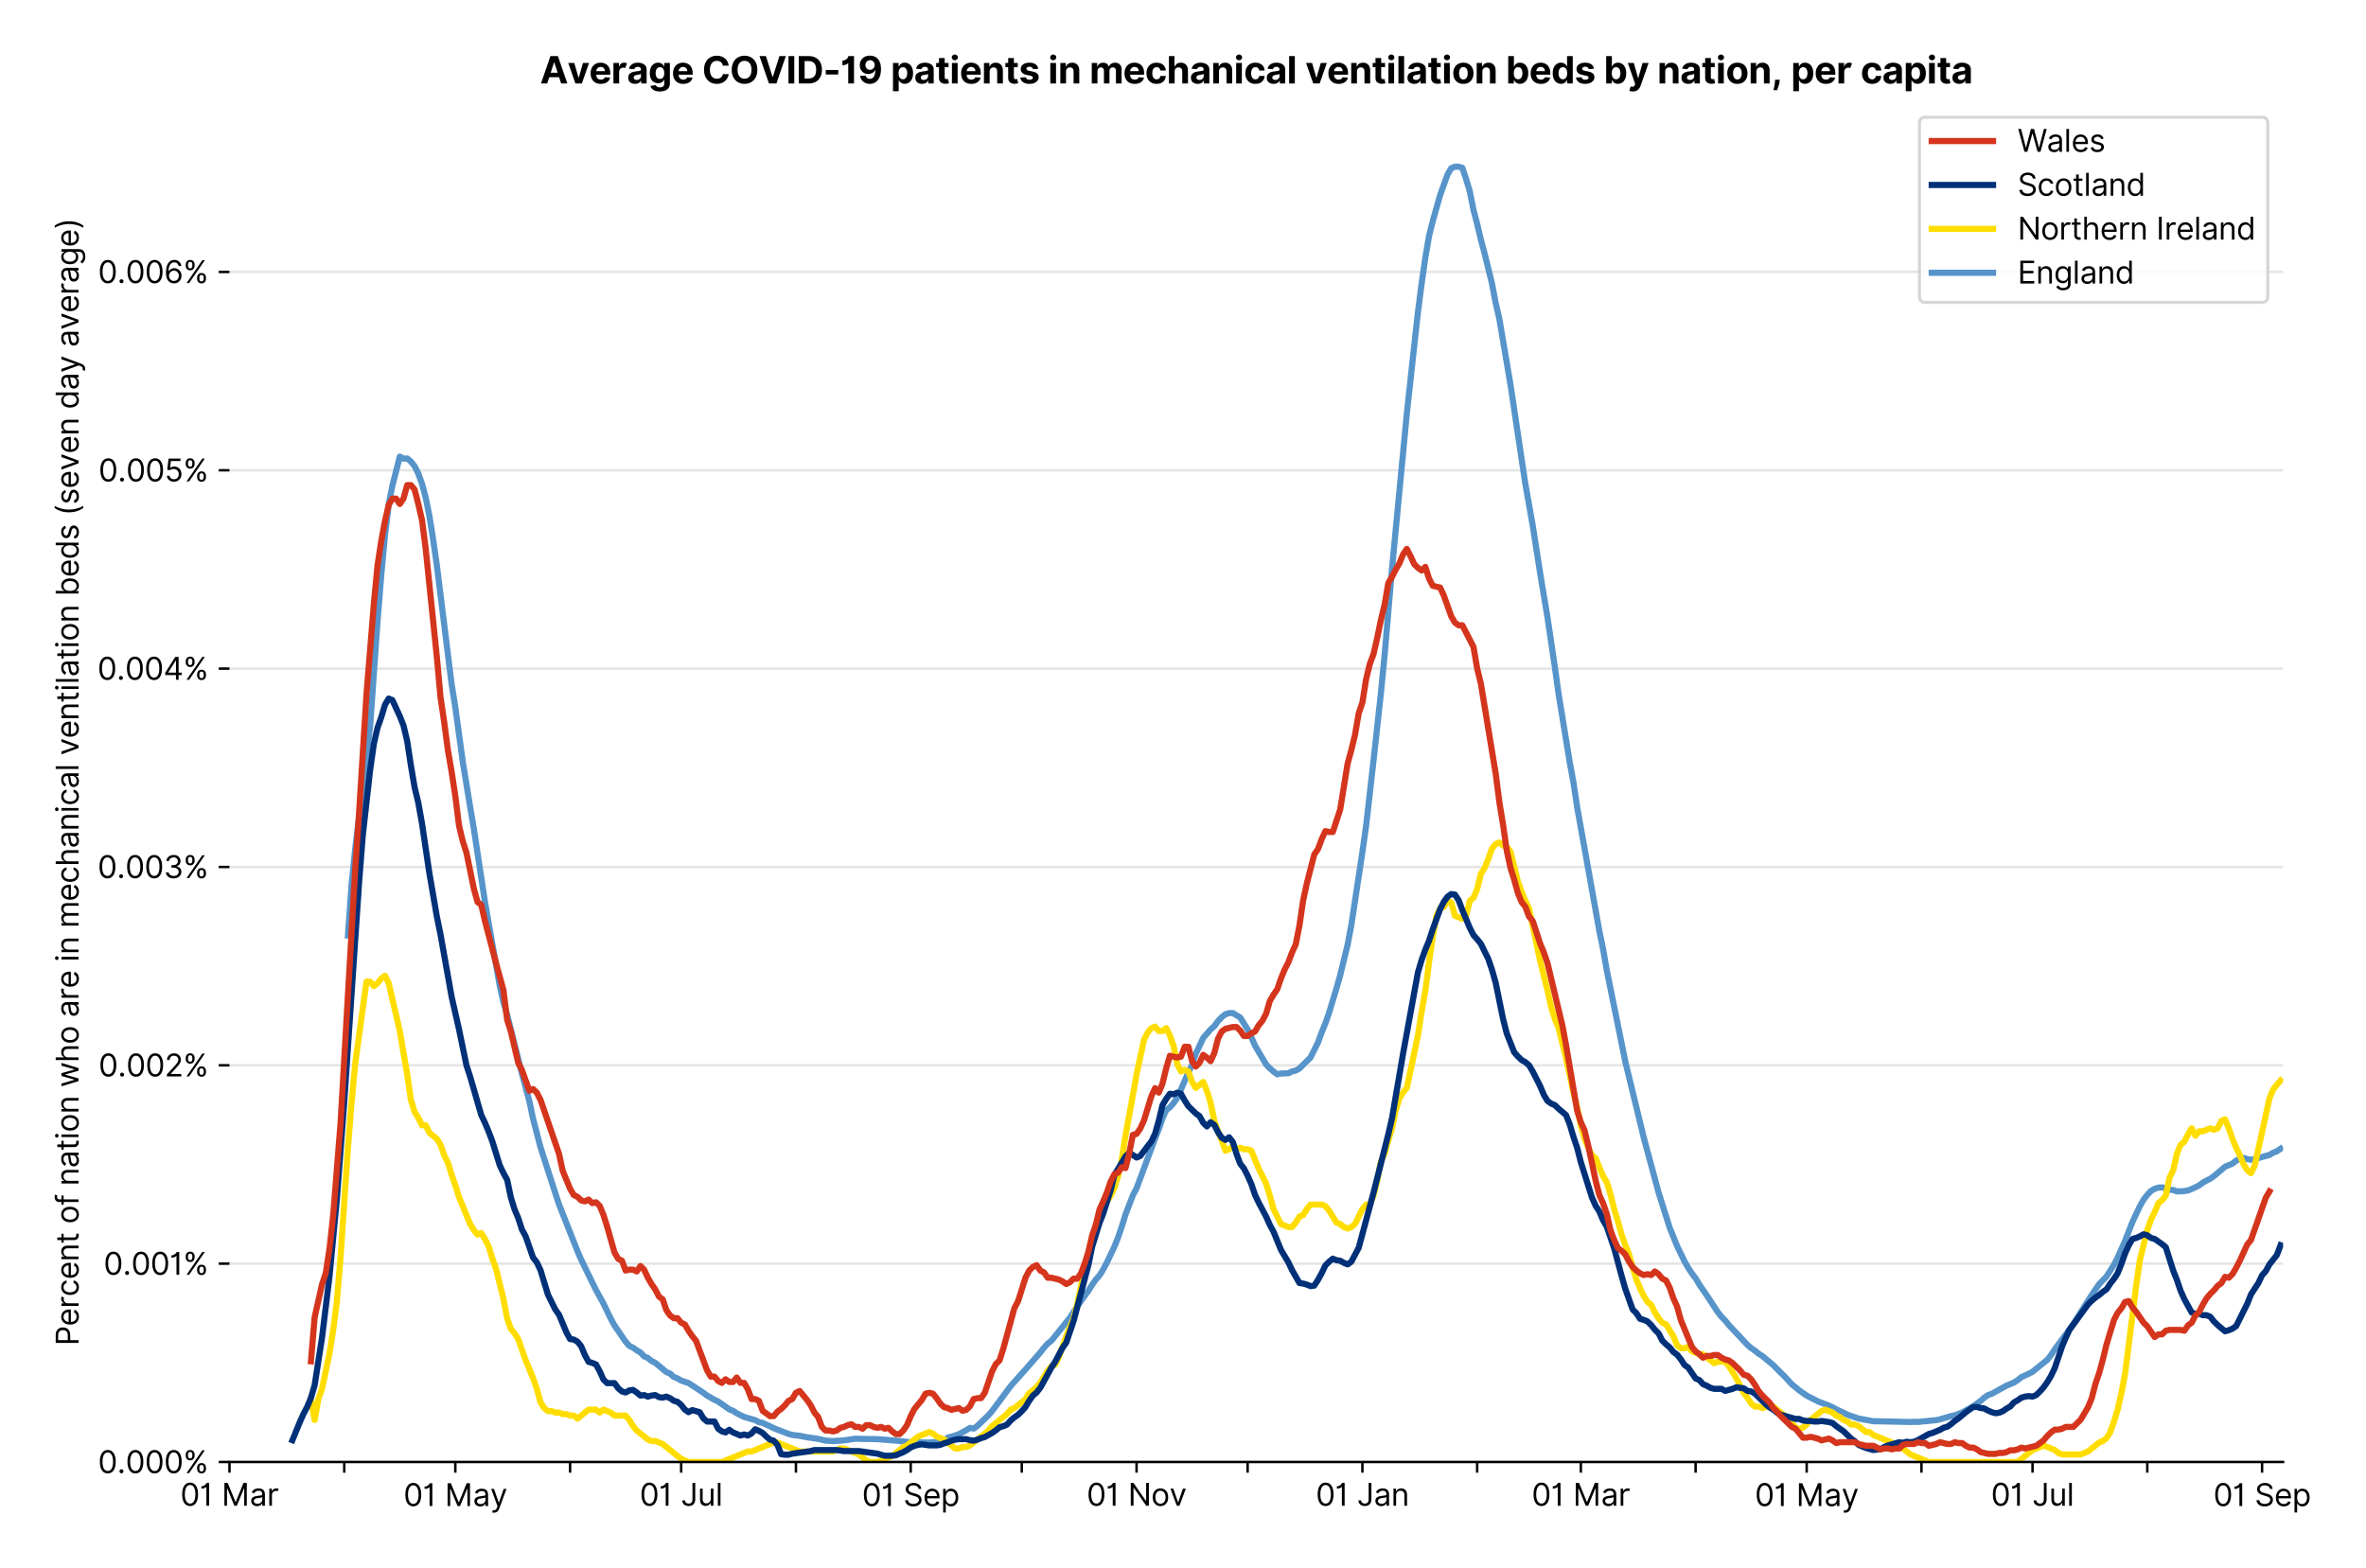 <?xml version="1.0" encoding="utf-8" standalone="no"?>
<!DOCTYPE svg PUBLIC "-//W3C//DTD SVG 1.1//EN"
  "http://www.w3.org/Graphics/SVG/1.1/DTD/svg11.dtd">
<svg version="1.1" viewBox="0 0 771.458 511.234" xmlns="http://www.w3.org/2000/svg" xmlns:xlink="http://www.w3.org/1999/xlink">
 <defs>
  <style type="text/css">*{stroke-linecap:butt;stroke-linejoin:round;}</style>
 </defs>
 <g id="figure_1">
  <g id="patch_1">
   <path d="M 0 511.234 
L 771.458 511.234 
L 771.458 0 
L 0 0 
z
" style="fill:#ffffff;"/>
  </g>
  <g id="axes_1">
   <g id="patch_2">
    <path d="M 74.825 476.745 
L 744.425 476.745 
L 744.425 33.225 
L 74.825 33.225 
z
" style="fill:#ffffff;"/>
   </g>
   <g id="matplotlib.axis_1">
    <g id="xtick_1">
     <g id="line2d_1">
      <defs>
       <path d="M 0 0 
L 0 3.5 
" id="m3e9cfcc918" style="stroke:#000000;stroke-width:0.8;"/>
      </defs>
      <g>
       <use style="stroke:#000000;stroke-width:0.8;" x="74.825" xlink:href="#m3e9cfcc918" y="476.745"/>
      </g>
     </g>
     <g id="text_1">
      <!-- 01 Mar -->
      <g transform="translate(58.788 491.018)scale(0.1 -0.1)">
       <defs>
        <path d="M 2000 -64 
Q 1230 -64 806 561 
Q 382 1186 382 2327 
Q 382 3459 809 4088 
Q 1236 4718 2000 4718 
Q 2764 4718 3191 4088 
Q 3618 3459 3618 2327 
Q 3618 1186 3194 561 
Q 2771 -64 2000 -64 
z
M 2000 436 
Q 2509 436 2791 927 
Q 3073 1418 3073 2327 
Q 3073 3234 2789 3730 
Q 2505 4227 2000 4227 
Q 1496 4227 1211 3730 
Q 927 3234 927 2327 
Q 927 1418 1210 927 
Q 1493 436 2000 436 
z
" id="Inter-Regular-30" transform="scale(0.016)"/>
        <path d="M 1973 4655 
L 1973 0 
L 1409 0 
L 1409 3836 
L 1373 3836 
Q 1341 3773 1209 3692 
Q 1077 3611 868 3551 
Q 659 3491 391 3491 
L 391 3964 
Q 661 3964 859 4061 
Q 1057 4159 1190 4291 
Q 1323 4423 1392 4529 
Q 1461 4636 1473 4655 
L 1973 4655 
z
" id="Inter-Regular-31" transform="scale(0.016)"/>
        <path id="Inter-Regular-20" transform="scale(0.016)"/>
        <path d="M 564 4655 
L 1236 4655 
L 2818 791 
L 2873 791 
L 4455 4655 
L 5127 4655 
L 5127 0 
L 4600 0 
L 4600 3536 
L 4555 3536 
L 3100 0 
L 2591 0 
L 1136 3536 
L 1091 3536 
L 1091 0 
L 564 0 
L 564 4655 
z
" id="Inter-Regular-4d" transform="scale(0.016)"/>
        <path d="M 1518 -82 
Q 1186 -82 916 44 
Q 646 170 486 410 
Q 327 650 327 991 
Q 327 1291 445 1478 
Q 564 1666 761 1773 
Q 959 1880 1199 1933 
Q 1439 1986 1682 2018 
Q 2000 2059 2199 2080 
Q 2398 2102 2490 2154 
Q 2582 2207 2582 2336 
L 2582 2355 
Q 2582 2691 2399 2877 
Q 2216 3064 1846 3064 
Q 1461 3064 1243 2895 
Q 1025 2727 936 2536 
L 427 2718 
Q 564 3036 792 3214 
Q 1021 3393 1292 3464 
Q 1564 3536 1827 3536 
Q 1996 3536 2215 3496 
Q 2434 3457 2640 3334 
Q 2846 3211 2982 2963 
Q 3118 2716 3118 2300 
L 3118 0 
L 2582 0 
L 2582 473 
L 2555 473 
Q 2500 359 2373 229 
Q 2246 100 2034 9 
Q 1823 -82 1518 -82 
z
M 1600 400 
Q 1918 400 2137 525 
Q 2357 650 2469 847 
Q 2582 1045 2582 1264 
L 2582 1755 
Q 2548 1714 2433 1681 
Q 2318 1648 2169 1624 
Q 2021 1600 1881 1583 
Q 1741 1566 1655 1555 
Q 1446 1527 1265 1467 
Q 1084 1407 974 1287 
Q 864 1168 864 964 
Q 864 684 1072 542 
Q 1280 400 1600 400 
z
" id="Inter-Regular-61" transform="scale(0.016)"/>
        <path d="M 491 0 
L 491 3491 
L 1009 3491 
L 1009 2964 
L 1046 2964 
Q 1139 3223 1389 3384 
Q 1639 3545 1955 3545 
Q 2100 3545 2209 3511 
Q 2318 3477 2400 3418 
L 2218 2964 
Q 2161 2993 2085 3010 
Q 2009 3027 1909 3027 
Q 1527 3027 1277 2794 
Q 1027 2561 1027 2209 
L 1027 0 
L 491 0 
z
" id="Inter-Regular-72" transform="scale(0.016)"/>
       </defs>
       <use xlink:href="#Inter-Regular-30"/>
       <use x="62.5" xlink:href="#Inter-Regular-31"/>
       <use x="106.676" xlink:href="#Inter-Regular-20"/>
       <use x="134.801" xlink:href="#Inter-Regular-4d"/>
       <use x="225.994" xlink:href="#Inter-Regular-61"/>
       <use x="282.386" xlink:href="#Inter-Regular-72"/>
      </g>
     </g>
    </g>
    <g id="xtick_2">
     <g id="line2d_2">
      <g>
       <use style="stroke:#000000;stroke-width:0.8;" x="112.248" xlink:href="#m3e9cfcc918" y="476.745"/>
      </g>
     </g>
    </g>
    <g id="xtick_3">
     <g id="line2d_3">
      <g>
       <use style="stroke:#000000;stroke-width:0.8;" x="148.463" xlink:href="#m3e9cfcc918" y="476.745"/>
      </g>
     </g>
     <g id="text_2">
      <!-- 01 May -->
      <g transform="translate(131.56 491.117)scale(0.1 -0.1)">
       <defs>
        <path d="M 818 -1355 
Q 682 -1355 575 -1333 
Q 468 -1311 427 -1291 
L 564 -818 
Q 857 -893 1053 -814 
Q 1250 -736 1391 -345 
L 1509 -18 
L 218 3491 
L 800 3491 
L 1764 709 
L 1800 709 
L 2764 3491 
L 3346 3491 
L 1846 -564 
Q 1550 -1355 818 -1355 
z
" id="Inter-Regular-79" transform="scale(0.016)"/>
       </defs>
       <use xlink:href="#Inter-Regular-30"/>
       <use x="62.5" xlink:href="#Inter-Regular-31"/>
       <use x="106.676" xlink:href="#Inter-Regular-20"/>
       <use x="134.801" xlink:href="#Inter-Regular-4d"/>
       <use x="225.994" xlink:href="#Inter-Regular-61"/>
       <use x="282.386" xlink:href="#Inter-Regular-79"/>
      </g>
     </g>
    </g>
    <g id="xtick_4">
     <g id="line2d_4">
      <g>
       <use style="stroke:#000000;stroke-width:0.8;" x="185.886" xlink:href="#m3e9cfcc918" y="476.745"/>
      </g>
     </g>
    </g>
    <g id="xtick_5">
     <g id="line2d_5">
      <g>
       <use style="stroke:#000000;stroke-width:0.8;" x="222.102" xlink:href="#m3e9cfcc918" y="476.745"/>
      </g>
     </g>
     <g id="text_3">
      <!-- 01 Jul -->
      <g transform="translate(208.558 491.018)scale(0.1 -0.1)">
       <defs>
        <path d="M 2346 4655 
L 2909 4655 
L 2909 1327 
Q 2909 657 2549 296 
Q 2189 -64 1582 -64 
Q 1200 -64 902 76 
Q 605 216 434 475 
Q 264 734 264 1091 
L 818 1091 
Q 818 795 1034 615 
Q 1250 436 1582 436 
Q 1948 436 2147 664 
Q 2346 893 2346 1327 
L 2346 4655 
z
" id="Inter-Regular-4a" transform="scale(0.016)"/>
        <path d="M 2691 1427 
L 2691 3491 
L 3227 3491 
L 3227 0 
L 2691 0 
L 2691 591 
L 2655 591 
Q 2532 325 2273 140 
Q 2014 -45 1618 -45 
Q 1127 -45 809 280 
Q 491 605 491 1273 
L 491 3491 
L 1027 3491 
L 1027 1309 
Q 1027 927 1242 700 
Q 1457 473 1791 473 
Q 1991 473 2199 575 
Q 2407 677 2549 888 
Q 2691 1100 2691 1427 
z
" id="Inter-Regular-75" transform="scale(0.016)"/>
        <path d="M 1027 4655 
L 1027 0 
L 491 0 
L 491 4655 
L 1027 4655 
z
" id="Inter-Regular-6c" transform="scale(0.016)"/>
       </defs>
       <use xlink:href="#Inter-Regular-30"/>
       <use x="62.5" xlink:href="#Inter-Regular-31"/>
       <use x="106.676" xlink:href="#Inter-Regular-20"/>
       <use x="134.801" xlink:href="#Inter-Regular-4a"/>
       <use x="189.063" xlink:href="#Inter-Regular-75"/>
       <use x="247.159" xlink:href="#Inter-Regular-6c"/>
      </g>
     </g>
    </g>
    <g id="xtick_6">
     <g id="line2d_6">
      <g>
       <use style="stroke:#000000;stroke-width:0.8;" x="259.525" xlink:href="#m3e9cfcc918" y="476.745"/>
      </g>
     </g>
    </g>
    <g id="xtick_7">
     <g id="line2d_7">
      <g>
       <use style="stroke:#000000;stroke-width:0.8;" x="296.948" xlink:href="#m3e9cfcc918" y="476.745"/>
      </g>
     </g>
     <g id="text_4">
      <!-- 01 Sep -->
      <g transform="translate(281.06 491.117)scale(0.1 -0.1)">
       <defs>
        <path d="M 3109 3491 
Q 3068 3836 2777 4027 
Q 2486 4218 2064 4218 
Q 1600 4218 1318 3999 
Q 1036 3780 1036 3445 
Q 1036 3195 1189 3042 
Q 1343 2889 1553 2803 
Q 1764 2718 1936 2673 
L 2409 2545 
Q 2591 2498 2815 2414 
Q 3039 2330 3244 2185 
Q 3450 2041 3584 1816 
Q 3718 1591 3718 1264 
Q 3718 886 3521 581 
Q 3325 277 2949 97 
Q 2573 -82 2036 -82 
Q 1286 -82 845 272 
Q 405 627 364 1200 
L 946 1200 
Q 968 936 1124 764 
Q 1280 593 1519 510 
Q 1759 427 2036 427 
Q 2359 427 2616 533 
Q 2873 639 3023 828 
Q 3173 1018 3173 1273 
Q 3173 1505 3043 1650 
Q 2914 1795 2702 1886 
Q 2491 1977 2246 2045 
L 1673 2209 
Q 1127 2366 809 2657 
Q 491 2948 491 3418 
Q 491 3809 703 4101 
Q 916 4393 1276 4555 
Q 1636 4718 2082 4718 
Q 2532 4718 2882 4558 
Q 3232 4398 3437 4120 
Q 3643 3843 3655 3491 
L 3109 3491 
z
" id="Inter-Regular-53" transform="scale(0.016)"/>
        <path d="M 1955 -73 
Q 1450 -73 1085 151 
Q 721 375 524 778 
Q 327 1182 327 1718 
Q 327 2255 524 2665 
Q 721 3075 1074 3305 
Q 1427 3536 1900 3536 
Q 2173 3536 2439 3445 
Q 2705 3355 2923 3151 
Q 3141 2948 3270 2614 
Q 3400 2280 3400 1791 
L 3400 1564 
L 866 1564 
Q 884 1005 1183 707 
Q 1482 409 1955 409 
Q 2271 409 2498 545 
Q 2725 682 2827 955 
L 3346 809 
Q 3223 414 2854 170 
Q 2486 -73 1955 -73 
z
M 866 2027 
L 2855 2027 
Q 2855 2470 2595 2762 
Q 2336 3055 1900 3055 
Q 1593 3055 1368 2911 
Q 1143 2768 1013 2533 
Q 884 2298 866 2027 
z
" id="Inter-Regular-65" transform="scale(0.016)"/>
        <path d="M 491 -1309 
L 491 3491 
L 1009 3491 
L 1009 2936 
L 1073 2936 
Q 1132 3027 1237 3169 
Q 1343 3311 1542 3423 
Q 1741 3536 2082 3536 
Q 2523 3536 2859 3315 
Q 3196 3095 3384 2690 
Q 3573 2286 3573 1736 
Q 3573 1182 3384 776 
Q 3196 370 2861 148 
Q 2527 -73 2091 -73 
Q 1755 -73 1552 39 
Q 1350 152 1241 296 
Q 1132 441 1073 536 
L 1027 536 
L 1027 -1309 
L 491 -1309 
z
M 1018 1745 
Q 1018 1152 1276 780 
Q 1534 409 2018 409 
Q 2355 409 2581 587 
Q 2807 766 2921 1069 
Q 3036 1373 3036 1745 
Q 3036 2114 2923 2410 
Q 2811 2707 2585 2881 
Q 2359 3055 2018 3055 
Q 1527 3055 1272 2693 
Q 1018 2332 1018 1745 
z
" id="Inter-Regular-70" transform="scale(0.016)"/>
       </defs>
       <use xlink:href="#Inter-Regular-30"/>
       <use x="62.5" xlink:href="#Inter-Regular-31"/>
       <use x="106.676" xlink:href="#Inter-Regular-20"/>
       <use x="134.801" xlink:href="#Inter-Regular-53"/>
       <use x="198.58" xlink:href="#Inter-Regular-65"/>
       <use x="256.818" xlink:href="#Inter-Regular-70"/>
      </g>
     </g>
    </g>
    <g id="xtick_8">
     <g id="line2d_8">
      <g>
       <use style="stroke:#000000;stroke-width:0.8;" x="333.163" xlink:href="#m3e9cfcc918" y="476.745"/>
      </g>
     </g>
    </g>
    <g id="xtick_9">
     <g id="line2d_9">
      <g>
       <use style="stroke:#000000;stroke-width:0.8;" x="370.586" xlink:href="#m3e9cfcc918" y="476.745"/>
      </g>
     </g>
     <g id="text_5">
      <!-- 01 Nov -->
      <g transform="translate(354.315 491.018)scale(0.1 -0.1)">
       <defs>
        <path d="M 4255 4655 
L 4255 0 
L 3709 0 
L 1173 3655 
L 1127 3655 
L 1127 0 
L 564 0 
L 564 4655 
L 1109 4655 
L 3655 991 
L 3700 991 
L 3700 4655 
L 4255 4655 
z
" id="Inter-Regular-4e" transform="scale(0.016)"/>
        <path d="M 1909 -73 
Q 1436 -73 1080 152 
Q 725 377 526 781 
Q 327 1186 327 1727 
Q 327 2273 526 2679 
Q 725 3086 1080 3311 
Q 1436 3536 1909 3536 
Q 2382 3536 2737 3311 
Q 3093 3086 3292 2679 
Q 3491 2273 3491 1727 
Q 3491 1186 3292 781 
Q 3093 377 2737 152 
Q 2382 -73 1909 -73 
z
M 1909 409 
Q 2268 409 2500 593 
Q 2732 777 2843 1077 
Q 2955 1377 2955 1727 
Q 2955 2077 2843 2379 
Q 2732 2682 2500 2868 
Q 2268 3055 1909 3055 
Q 1550 3055 1318 2868 
Q 1086 2682 975 2379 
Q 864 2077 864 1727 
Q 864 1377 975 1077 
Q 1086 777 1318 593 
Q 1550 409 1909 409 
z
" id="Inter-Regular-6f" transform="scale(0.016)"/>
        <path d="M 3346 3491 
L 2055 0 
L 1509 0 
L 218 3491 
L 800 3491 
L 1764 709 
L 1800 709 
L 2764 3491 
L 3346 3491 
z
" id="Inter-Regular-76" transform="scale(0.016)"/>
       </defs>
       <use xlink:href="#Inter-Regular-30"/>
       <use x="62.5" xlink:href="#Inter-Regular-31"/>
       <use x="106.676" xlink:href="#Inter-Regular-20"/>
       <use x="134.801" xlink:href="#Inter-Regular-4e"/>
       <use x="210.085" xlink:href="#Inter-Regular-6f"/>
       <use x="269.744" xlink:href="#Inter-Regular-76"/>
      </g>
     </g>
    </g>
    <g id="xtick_10">
     <g id="line2d_10">
      <g>
       <use style="stroke:#000000;stroke-width:0.8;" x="406.802" xlink:href="#m3e9cfcc918" y="476.745"/>
      </g>
     </g>
    </g>
    <g id="xtick_11">
     <g id="line2d_11">
      <g>
       <use style="stroke:#000000;stroke-width:0.8;" x="444.224" xlink:href="#m3e9cfcc918" y="476.745"/>
      </g>
     </g>
     <g id="text_6">
      <!-- 01 Jan -->
      <g transform="translate(429.025 491.018)scale(0.1 -0.1)">
       <defs>
        <path d="M 1027 2100 
L 1027 0 
L 491 0 
L 491 3491 
L 1009 3491 
L 1009 2945 
L 1055 2945 
Q 1177 3211 1427 3373 
Q 1677 3536 2073 3536 
Q 2602 3536 2928 3211 
Q 3255 2886 3255 2218 
L 3255 0 
L 2718 0 
L 2718 2182 
Q 2718 2593 2504 2824 
Q 2291 3055 1918 3055 
Q 1534 3055 1280 2806 
Q 1027 2557 1027 2100 
z
" id="Inter-Regular-6e" transform="scale(0.016)"/>
       </defs>
       <use xlink:href="#Inter-Regular-30"/>
       <use x="62.5" xlink:href="#Inter-Regular-31"/>
       <use x="106.676" xlink:href="#Inter-Regular-20"/>
       <use x="134.801" xlink:href="#Inter-Regular-4a"/>
       <use x="189.063" xlink:href="#Inter-Regular-61"/>
       <use x="245.455" xlink:href="#Inter-Regular-6e"/>
      </g>
     </g>
    </g>
    <g id="xtick_12">
     <g id="line2d_12">
      <g>
       <use style="stroke:#000000;stroke-width:0.8;" x="481.647" xlink:href="#m3e9cfcc918" y="476.745"/>
      </g>
     </g>
    </g>
    <g id="xtick_13">
     <g id="line2d_13">
      <g>
       <use style="stroke:#000000;stroke-width:0.8;" x="515.448" xlink:href="#m3e9cfcc918" y="476.745"/>
      </g>
     </g>
     <g id="text_7">
      <!-- 01 Mar -->
      <g transform="translate(499.412 491.018)scale(0.1 -0.1)">
       <use xlink:href="#Inter-Regular-30"/>
       <use x="62.5" xlink:href="#Inter-Regular-31"/>
       <use x="106.676" xlink:href="#Inter-Regular-20"/>
       <use x="134.801" xlink:href="#Inter-Regular-4d"/>
       <use x="225.994" xlink:href="#Inter-Regular-61"/>
       <use x="282.386" xlink:href="#Inter-Regular-72"/>
      </g>
     </g>
    </g>
    <g id="xtick_14">
     <g id="line2d_14">
      <g>
       <use style="stroke:#000000;stroke-width:0.8;" x="552.871" xlink:href="#m3e9cfcc918" y="476.745"/>
      </g>
     </g>
    </g>
    <g id="xtick_15">
     <g id="line2d_15">
      <g>
       <use style="stroke:#000000;stroke-width:0.8;" x="589.087" xlink:href="#m3e9cfcc918" y="476.745"/>
      </g>
     </g>
     <g id="text_8">
      <!-- 01 May -->
      <g transform="translate(572.184 491.117)scale(0.1 -0.1)">
       <use xlink:href="#Inter-Regular-30"/>
       <use x="62.5" xlink:href="#Inter-Regular-31"/>
       <use x="106.676" xlink:href="#Inter-Regular-20"/>
       <use x="134.801" xlink:href="#Inter-Regular-4d"/>
       <use x="225.994" xlink:href="#Inter-Regular-61"/>
       <use x="282.386" xlink:href="#Inter-Regular-79"/>
      </g>
     </g>
    </g>
    <g id="xtick_16">
     <g id="line2d_16">
      <g>
       <use style="stroke:#000000;stroke-width:0.8;" x="626.51" xlink:href="#m3e9cfcc918" y="476.745"/>
      </g>
     </g>
    </g>
    <g id="xtick_17">
     <g id="line2d_17">
      <g>
       <use style="stroke:#000000;stroke-width:0.8;" x="662.725" xlink:href="#m3e9cfcc918" y="476.745"/>
      </g>
     </g>
     <g id="text_9">
      <!-- 01 Jul -->
      <g transform="translate(649.182 491.018)scale(0.1 -0.1)">
       <use xlink:href="#Inter-Regular-30"/>
       <use x="62.5" xlink:href="#Inter-Regular-31"/>
       <use x="106.676" xlink:href="#Inter-Regular-20"/>
       <use x="134.801" xlink:href="#Inter-Regular-4a"/>
       <use x="189.063" xlink:href="#Inter-Regular-75"/>
       <use x="247.159" xlink:href="#Inter-Regular-6c"/>
      </g>
     </g>
    </g>
    <g id="xtick_18">
     <g id="line2d_18">
      <g>
       <use style="stroke:#000000;stroke-width:0.8;" x="700.148" xlink:href="#m3e9cfcc918" y="476.745"/>
      </g>
     </g>
    </g>
    <g id="xtick_19">
     <g id="line2d_19">
      <g>
       <use style="stroke:#000000;stroke-width:0.8;" x="737.571" xlink:href="#m3e9cfcc918" y="476.745"/>
      </g>
     </g>
     <g id="text_10">
      <!-- 01 Sep -->
      <g transform="translate(721.683 491.117)scale(0.1 -0.1)">
       <use xlink:href="#Inter-Regular-30"/>
       <use x="62.5" xlink:href="#Inter-Regular-31"/>
       <use x="106.676" xlink:href="#Inter-Regular-20"/>
       <use x="134.801" xlink:href="#Inter-Regular-53"/>
       <use x="198.58" xlink:href="#Inter-Regular-65"/>
       <use x="256.818" xlink:href="#Inter-Regular-70"/>
      </g>
     </g>
    </g>
   </g>
   <g id="matplotlib.axis_2">
    <g id="ytick_1">
     <g id="line2d_20">
      <path clip-path="url(#pcb60a5d03d)" d="M 74.825 476.745 
L 744.425 476.745 
" style="fill:none;stroke:#e5e5e5;stroke-linecap:square;stroke-width:0.8;"/>
     </g>
     <g id="line2d_21">
      <defs>
       <path d="M 0 0 
L -3.5 0 
" id="m9b93434a72" style="stroke:#000000;stroke-width:0.8;"/>
      </defs>
      <g>
       <use style="stroke:#000000;stroke-width:0.8;" x="74.825" xlink:href="#m9b93434a72" y="476.745"/>
      </g>
     </g>
     <g id="text_11">
      <!-- 0.000% -->
      <g transform="translate(31.944 480.382)scale(0.1 -0.1)">
       <defs>
        <path d="M 882 -36 
Q 714 -36 593 84 
Q 473 205 473 373 
Q 473 541 593 661 
Q 714 782 882 782 
Q 1050 782 1170 661 
Q 1291 541 1291 373 
Q 1291 205 1170 84 
Q 1050 -36 882 -36 
z
" id="Inter-Regular-2e" transform="scale(0.016)"/>
        <path d="M 2855 873 
L 2855 1118 
Q 2855 1373 2960 1585 
Q 3066 1798 3269 1926 
Q 3473 2055 3764 2055 
Q 4059 2055 4259 1926 
Q 4459 1798 4561 1585 
Q 4664 1373 4664 1118 
L 4664 873 
Q 4664 618 4560 405 
Q 4457 193 4256 64 
Q 4055 -64 3764 -64 
Q 3468 -64 3266 64 
Q 3064 193 2959 405 
Q 2855 618 2855 873 
z
M 536 3536 
L 536 3782 
Q 536 4036 642 4248 
Q 748 4461 951 4589 
Q 1155 4718 1446 4718 
Q 1741 4718 1941 4589 
Q 2141 4461 2243 4248 
Q 2346 4036 2346 3782 
L 2346 3536 
Q 2346 3282 2242 3069 
Q 2139 2857 1937 2728 
Q 1736 2600 1446 2600 
Q 1150 2600 948 2728 
Q 746 2857 641 3069 
Q 536 3282 536 3536 
z
M 709 0 
L 3909 4655 
L 4427 4655 
L 1227 0 
L 709 0 
z
M 3318 1118 
L 3318 873 
Q 3318 661 3418 494 
Q 3518 327 3764 327 
Q 4002 327 4101 494 
Q 4200 661 4200 873 
L 4200 1118 
Q 4200 1330 4104 1497 
Q 4009 1664 3764 1664 
Q 3525 1664 3421 1497 
Q 3318 1330 3318 1118 
z
M 1000 3782 
L 1000 3536 
Q 1000 3325 1100 3158 
Q 1200 2991 1446 2991 
Q 1684 2991 1783 3158 
Q 1882 3325 1882 3536 
L 1882 3782 
Q 1882 3993 1786 4160 
Q 1691 4327 1446 4327 
Q 1207 4327 1103 4160 
Q 1000 3993 1000 3782 
z
" id="Inter-Regular-25" transform="scale(0.016)"/>
       </defs>
       <use xlink:href="#Inter-Regular-30"/>
       <use x="62.5" xlink:href="#Inter-Regular-2e"/>
       <use x="90.057" xlink:href="#Inter-Regular-30"/>
       <use x="152.557" xlink:href="#Inter-Regular-30"/>
       <use x="215.057" xlink:href="#Inter-Regular-30"/>
       <use x="277.557" xlink:href="#Inter-Regular-25"/>
      </g>
     </g>
    </g>
    <g id="ytick_2">
     <g id="line2d_22">
      <path clip-path="url(#pcb60a5d03d)" d="M 74.825 412.067 
L 744.425 412.067 
" style="fill:none;stroke:#e5e5e5;stroke-linecap:square;stroke-width:0.8;"/>
     </g>
     <g id="line2d_23">
      <g>
       <use style="stroke:#000000;stroke-width:0.8;" x="74.825" xlink:href="#m9b93434a72" y="412.067"/>
      </g>
     </g>
     <g id="text_12">
      <!-- 0.001% -->
      <g transform="translate(33.777 415.704)scale(0.1 -0.1)">
       <use xlink:href="#Inter-Regular-30"/>
       <use x="62.5" xlink:href="#Inter-Regular-2e"/>
       <use x="90.057" xlink:href="#Inter-Regular-30"/>
       <use x="152.557" xlink:href="#Inter-Regular-30"/>
       <use x="215.057" xlink:href="#Inter-Regular-31"/>
       <use x="259.233" xlink:href="#Inter-Regular-25"/>
      </g>
     </g>
    </g>
    <g id="ytick_3">
     <g id="line2d_24">
      <path clip-path="url(#pcb60a5d03d)" d="M 74.825 347.389 
L 744.425 347.389 
" style="fill:none;stroke:#e5e5e5;stroke-linecap:square;stroke-width:0.8;"/>
     </g>
     <g id="line2d_25">
      <g>
       <use style="stroke:#000000;stroke-width:0.8;" x="74.825" xlink:href="#m9b93434a72" y="347.389"/>
      </g>
     </g>
     <g id="text_13">
      <!-- 0.002% -->
      <g transform="translate(32.142 351.026)scale(0.1 -0.1)">
       <defs>
        <path d="M 482 0 
L 482 409 
L 2018 2091 
Q 2289 2386 2464 2605 
Q 2639 2825 2724 3019 
Q 2809 3214 2809 3427 
Q 2809 3795 2553 4011 
Q 2298 4227 1918 4227 
Q 1514 4227 1275 3985 
Q 1036 3743 1036 3345 
L 500 3345 
Q 500 3755 688 4064 
Q 877 4373 1203 4545 
Q 1530 4718 1936 4718 
Q 2346 4718 2661 4545 
Q 2977 4373 3156 4079 
Q 3336 3786 3336 3427 
Q 3336 3170 3244 2926 
Q 3152 2682 2926 2383 
Q 2700 2084 2300 1655 
L 1255 536 
L 1255 500 
L 3418 500 
L 3418 0 
L 482 0 
z
" id="Inter-Regular-32" transform="scale(0.016)"/>
       </defs>
       <use xlink:href="#Inter-Regular-30"/>
       <use x="62.5" xlink:href="#Inter-Regular-2e"/>
       <use x="90.057" xlink:href="#Inter-Regular-30"/>
       <use x="152.557" xlink:href="#Inter-Regular-30"/>
       <use x="215.057" xlink:href="#Inter-Regular-32"/>
       <use x="275.568" xlink:href="#Inter-Regular-25"/>
      </g>
     </g>
    </g>
    <g id="ytick_4">
     <g id="line2d_26">
      <path clip-path="url(#pcb60a5d03d)" d="M 74.825 282.711 
L 744.425 282.711 
" style="fill:none;stroke:#e5e5e5;stroke-linecap:square;stroke-width:0.8;"/>
     </g>
     <g id="line2d_27">
      <g>
       <use style="stroke:#000000;stroke-width:0.8;" x="74.825" xlink:href="#m9b93434a72" y="282.711"/>
      </g>
     </g>
     <g id="text_14">
      <!-- 0.003% -->
      <g transform="translate(31.83 286.348)scale(0.1 -0.1)">
       <defs>
        <path d="M 2055 -64 
Q 1605 -64 1253 90 
Q 902 245 696 521 
Q 491 798 473 1164 
L 1046 1164 
Q 1071 827 1356 631 
Q 1641 436 2046 436 
Q 2493 436 2783 664 
Q 3073 893 3073 1264 
Q 3073 1650 2787 1893 
Q 2502 2136 1973 2136 
L 1600 2136 
L 1600 2636 
L 1973 2636 
Q 2386 2636 2647 2856 
Q 2909 3077 2909 3445 
Q 2909 3798 2679 4012 
Q 2450 4227 2064 4227 
Q 1823 4227 1610 4139 
Q 1398 4052 1264 3887 
Q 1130 3723 1118 3491 
L 573 3491 
Q 586 3857 793 4133 
Q 1000 4409 1335 4563 
Q 1671 4718 2073 4718 
Q 2505 4718 2814 4544 
Q 3123 4370 3289 4086 
Q 3455 3802 3455 3473 
Q 3455 3080 3249 2802 
Q 3043 2525 2691 2418 
L 2691 2382 
Q 3132 2309 3379 2008 
Q 3627 1707 3627 1264 
Q 3627 884 3421 583 
Q 3216 282 2861 109 
Q 2507 -64 2055 -64 
z
" id="Inter-Regular-33" transform="scale(0.016)"/>
       </defs>
       <use xlink:href="#Inter-Regular-30"/>
       <use x="62.5" xlink:href="#Inter-Regular-2e"/>
       <use x="90.057" xlink:href="#Inter-Regular-30"/>
       <use x="152.557" xlink:href="#Inter-Regular-30"/>
       <use x="215.057" xlink:href="#Inter-Regular-33"/>
       <use x="278.693" xlink:href="#Inter-Regular-25"/>
      </g>
     </g>
    </g>
    <g id="ytick_5">
     <g id="line2d_28">
      <path clip-path="url(#pcb60a5d03d)" d="M 74.825 218.033 
L 744.425 218.033 
" style="fill:none;stroke:#e5e5e5;stroke-linecap:square;stroke-width:0.8;"/>
     </g>
     <g id="line2d_29">
      <g>
       <use style="stroke:#000000;stroke-width:0.8;" x="74.825" xlink:href="#m9b93434a72" y="218.033"/>
      </g>
     </g>
     <g id="text_15">
      <!-- 0.004% -->
      <g transform="translate(31.773 221.67)scale(0.1 -0.1)">
       <defs>
        <path d="M 373 955 
L 373 1418 
L 2418 4655 
L 3100 4655 
L 3100 1455 
L 3736 1455 
L 3736 955 
L 3100 955 
L 3100 0 
L 2564 0 
L 2564 955 
L 373 955 
z
M 2564 1455 
L 2564 3936 
L 2527 3936 
L 982 1491 
L 982 1455 
L 2564 1455 
z
" id="Inter-Regular-34" transform="scale(0.016)"/>
       </defs>
       <use xlink:href="#Inter-Regular-30"/>
       <use x="62.5" xlink:href="#Inter-Regular-2e"/>
       <use x="90.057" xlink:href="#Inter-Regular-30"/>
       <use x="152.557" xlink:href="#Inter-Regular-30"/>
       <use x="215.057" xlink:href="#Inter-Regular-34"/>
       <use x="279.261" xlink:href="#Inter-Regular-25"/>
      </g>
     </g>
    </g>
    <g id="ytick_6">
     <g id="line2d_30">
      <path clip-path="url(#pcb60a5d03d)" d="M 74.825 153.355 
L 744.425 153.355 
" style="fill:none;stroke:#e5e5e5;stroke-linecap:square;stroke-width:0.8;"/>
     </g>
     <g id="line2d_31">
      <g>
       <use style="stroke:#000000;stroke-width:0.8;" x="74.825" xlink:href="#m9b93434a72" y="153.355"/>
      </g>
     </g>
     <g id="text_16">
      <!-- 0.005% -->
      <g transform="translate(32.114 156.992)scale(0.1 -0.1)">
       <defs>
        <path d="M 1936 -64 
Q 1536 -64 1216 95 
Q 896 255 702 532 
Q 509 809 491 1164 
L 1036 1164 
Q 1068 848 1324 642 
Q 1580 436 1936 436 
Q 2223 436 2447 570 
Q 2671 705 2799 940 
Q 2927 1175 2927 1473 
Q 2927 1777 2794 2017 
Q 2661 2257 2429 2395 
Q 2198 2534 1900 2536 
Q 1686 2539 1461 2472 
Q 1236 2405 1091 2300 
L 564 2364 
L 846 4655 
L 3264 4655 
L 3264 4155 
L 1318 4155 
L 1155 2782 
L 1182 2782 
Q 1325 2895 1541 2970 
Q 1757 3045 1991 3045 
Q 2418 3045 2753 2842 
Q 3089 2639 3281 2286 
Q 3473 1934 3473 1482 
Q 3473 1036 3274 687 
Q 3075 339 2727 137 
Q 2380 -64 1936 -64 
z
" id="Inter-Regular-35" transform="scale(0.016)"/>
       </defs>
       <use xlink:href="#Inter-Regular-30"/>
       <use x="62.5" xlink:href="#Inter-Regular-2e"/>
       <use x="90.057" xlink:href="#Inter-Regular-30"/>
       <use x="152.557" xlink:href="#Inter-Regular-30"/>
       <use x="215.057" xlink:href="#Inter-Regular-35"/>
       <use x="275.852" xlink:href="#Inter-Regular-25"/>
      </g>
     </g>
    </g>
    <g id="ytick_7">
     <g id="line2d_32">
      <path clip-path="url(#pcb60a5d03d)" d="M 74.825 88.677 
L 744.425 88.677 
" style="fill:none;stroke:#e5e5e5;stroke-linecap:square;stroke-width:0.8;"/>
     </g>
     <g id="line2d_33">
      <g>
       <use style="stroke:#000000;stroke-width:0.8;" x="74.825" xlink:href="#m9b93434a72" y="88.677"/>
      </g>
     </g>
     <g id="text_17">
      <!-- 0.006% -->
      <g transform="translate(31.958 92.314)scale(0.1 -0.1)">
       <defs>
        <path d="M 2027 -64 
Q 1741 -59 1454 45 
Q 1168 150 932 399 
Q 696 648 552 1074 
Q 409 1500 409 2145 
Q 409 3386 861 4056 
Q 1314 4727 2100 4727 
Q 2686 4727 3073 4384 
Q 3461 4041 3546 3491 
L 2991 3491 
Q 2914 3811 2691 4019 
Q 2468 4227 2100 4227 
Q 1559 4227 1249 3755 
Q 939 3284 936 2427 
L 973 2427 
Q 1164 2716 1461 2880 
Q 1759 3045 2118 3045 
Q 2518 3045 2850 2846 
Q 3182 2648 3382 2299 
Q 3582 1950 3582 1500 
Q 3582 1068 3389 710 
Q 3196 352 2847 142 
Q 2498 -68 2027 -64 
z
M 2027 436 
Q 2314 436 2542 579 
Q 2771 723 2903 964 
Q 3036 1205 3036 1500 
Q 3036 1789 2908 2026 
Q 2780 2264 2556 2404 
Q 2332 2545 2046 2545 
Q 1757 2545 1525 2397 
Q 1293 2250 1157 2010 
Q 1021 1770 1018 1491 
Q 1018 1214 1149 973 
Q 1280 732 1508 584 
Q 1736 436 2027 436 
z
" id="Inter-Regular-36" transform="scale(0.016)"/>
       </defs>
       <use xlink:href="#Inter-Regular-30"/>
       <use x="62.5" xlink:href="#Inter-Regular-2e"/>
       <use x="90.057" xlink:href="#Inter-Regular-30"/>
       <use x="152.557" xlink:href="#Inter-Regular-30"/>
       <use x="215.057" xlink:href="#Inter-Regular-36"/>
       <use x="277.415" xlink:href="#Inter-Regular-25"/>
      </g>
     </g>
    </g>
    <g id="text_18">
     <!-- Percent of nation who are in mechanical ventilation beds (seven day average) -->
     <g transform="translate(25.614 438.816)rotate(-90)scale(0.1 -0.1)">
      <defs>
       <path d="M 564 0 
L 564 4655 
L 2136 4655 
Q 2684 4655 3033 4458 
Q 3382 4261 3550 3927 
Q 3718 3593 3718 3182 
Q 3718 2770 3551 2434 
Q 3384 2098 3036 1899 
Q 2689 1700 2146 1700 
L 1127 1700 
L 1127 0 
L 564 0 
z
M 1127 2200 
L 2127 2200 
Q 2689 2200 2926 2482 
Q 3164 2764 3164 3182 
Q 3164 3602 2925 3878 
Q 2686 4155 2118 4155 
L 1127 4155 
L 1127 2200 
z
" id="Inter-Regular-50" transform="scale(0.016)"/>
       <path d="M 1909 -73 
Q 1418 -73 1063 159 
Q 709 391 518 798 
Q 327 1205 327 1727 
Q 327 2259 524 2667 
Q 721 3075 1074 3305 
Q 1427 3536 1900 3536 
Q 2268 3536 2563 3400 
Q 2859 3264 3047 3018 
Q 3236 2773 3282 2445 
L 2746 2445 
Q 2684 2684 2474 2869 
Q 2264 3055 1909 3055 
Q 1439 3055 1151 2697 
Q 864 2339 864 1745 
Q 864 1139 1148 774 
Q 1432 409 1909 409 
Q 2223 409 2447 570 
Q 2671 732 2746 1018 
L 3282 1018 
Q 3236 709 3058 462 
Q 2880 216 2588 71 
Q 2296 -73 1909 -73 
z
" id="Inter-Regular-63" transform="scale(0.016)"/>
       <path d="M 2009 3491 
L 2009 3036 
L 1264 3036 
L 1264 1000 
Q 1264 773 1331 660 
Q 1398 548 1503 510 
Q 1609 473 1727 473 
Q 1816 473 1873 483 
Q 1930 493 1964 500 
L 2073 18 
Q 2018 -2 1920 -23 
Q 1823 -45 1673 -45 
Q 1446 -45 1228 52 
Q 1011 150 869 350 
Q 727 550 727 855 
L 727 3036 
L 200 3036 
L 200 3491 
L 727 3491 
L 727 4327 
L 1264 4327 
L 1264 3491 
L 2009 3491 
z
" id="Inter-Regular-74" transform="scale(0.016)"/>
       <path d="M 2046 3491 
L 2046 3036 
L 1264 3036 
L 1264 0 
L 727 0 
L 727 3036 
L 164 3036 
L 164 3491 
L 727 3491 
L 727 3973 
Q 727 4273 868 4473 
Q 1009 4673 1234 4773 
Q 1459 4873 1709 4873 
Q 1907 4873 2032 4841 
Q 2157 4809 2218 4782 
L 2064 4318 
Q 2023 4332 1951 4352 
Q 1880 4373 1764 4373 
Q 1498 4373 1381 4239 
Q 1264 4105 1264 3845 
L 1264 3491 
L 2046 3491 
z
" id="Inter-Regular-66" transform="scale(0.016)"/>
       <path d="M 491 0 
L 491 3491 
L 1027 3491 
L 1027 0 
L 491 0 
z
M 764 4073 
Q 607 4073 494 4179 
Q 382 4286 382 4436 
Q 382 4586 494 4693 
Q 607 4800 764 4800 
Q 921 4800 1033 4693 
Q 1146 4586 1146 4436 
Q 1146 4286 1033 4179 
Q 921 4073 764 4073 
z
" id="Inter-Regular-69" transform="scale(0.016)"/>
       <path d="M 1282 0 
L 218 3491 
L 782 3491 
L 1536 818 
L 1573 818 
L 2318 3491 
L 2891 3491 
L 3627 827 
L 3664 827 
L 4418 3491 
L 4982 3491 
L 3918 0 
L 3391 0 
L 2627 2682 
L 2573 2682 
L 1809 0 
L 1282 0 
z
" id="Inter-Regular-77" transform="scale(0.016)"/>
       <path d="M 1027 2100 
L 1027 0 
L 491 0 
L 491 4655 
L 1027 4655 
L 1027 2945 
L 1073 2945 
Q 1196 3216 1442 3376 
Q 1689 3536 2100 3536 
Q 2636 3536 2963 3213 
Q 3291 2891 3291 2218 
L 3291 0 
L 2755 0 
L 2755 2182 
Q 2755 2598 2540 2826 
Q 2325 3055 1946 3055 
Q 1548 3055 1287 2806 
Q 1027 2557 1027 2100 
z
" id="Inter-Regular-68" transform="scale(0.016)"/>
       <path d="M 491 0 
L 491 3491 
L 1009 3491 
L 1009 2945 
L 1055 2945 
Q 1164 3225 1407 3380 
Q 1650 3536 1991 3536 
Q 2336 3536 2567 3380 
Q 2798 3225 2927 2945 
L 2964 2945 
Q 3098 3216 3366 3376 
Q 3634 3536 4009 3536 
Q 4477 3536 4775 3244 
Q 5073 2952 5073 2336 
L 5073 0 
L 4536 0 
L 4536 2336 
Q 4536 2723 4325 2889 
Q 4114 3055 3827 3055 
Q 3459 3055 3257 2833 
Q 3055 2611 3055 2273 
L 3055 0 
L 2509 0 
L 2509 2391 
Q 2509 2689 2316 2872 
Q 2123 3055 1818 3055 
Q 1609 3055 1428 2943 
Q 1248 2832 1137 2635 
Q 1027 2439 1027 2182 
L 1027 0 
L 491 0 
z
" id="Inter-Regular-6d" transform="scale(0.016)"/>
       <path d="M 564 0 
L 564 4655 
L 1100 4655 
L 1100 2936 
L 1146 2936 
Q 1205 3027 1310 3169 
Q 1416 3311 1615 3423 
Q 1814 3536 2155 3536 
Q 2596 3536 2932 3315 
Q 3268 3095 3457 2690 
Q 3646 2286 3646 1736 
Q 3646 1182 3457 776 
Q 3268 370 2934 148 
Q 2600 -73 2164 -73 
Q 1827 -73 1625 39 
Q 1423 152 1314 296 
Q 1205 441 1146 536 
L 1082 536 
L 1082 0 
L 564 0 
z
M 1091 1745 
Q 1091 1152 1349 780 
Q 1607 409 2091 409 
Q 2427 409 2653 587 
Q 2880 766 2994 1069 
Q 3109 1373 3109 1745 
Q 3109 2114 2996 2410 
Q 2884 2707 2658 2881 
Q 2432 3055 2091 3055 
Q 1600 3055 1345 2693 
Q 1091 2332 1091 1745 
z
" id="Inter-Regular-62" transform="scale(0.016)"/>
       <path d="M 1809 -73 
Q 1373 -73 1039 148 
Q 705 370 516 776 
Q 327 1182 327 1736 
Q 327 2286 516 2690 
Q 705 3095 1041 3315 
Q 1377 3536 1818 3536 
Q 2159 3536 2358 3423 
Q 2557 3311 2662 3169 
Q 2768 3027 2827 2936 
L 2873 2936 
L 2873 4655 
L 3409 4655 
L 3409 0 
L 2891 0 
L 2891 536 
L 2827 536 
Q 2768 441 2659 296 
Q 2550 152 2348 39 
Q 2146 -73 1809 -73 
z
M 1882 409 
Q 2366 409 2624 780 
Q 2882 1152 2882 1745 
Q 2882 2332 2627 2693 
Q 2373 3055 1882 3055 
Q 1541 3055 1315 2881 
Q 1089 2707 976 2410 
Q 864 2114 864 1745 
Q 864 1373 978 1069 
Q 1093 766 1319 587 
Q 1546 409 1882 409 
z
" id="Inter-Regular-64" transform="scale(0.016)"/>
       <path d="M 2964 2709 
L 2482 2573 
Q 2411 2755 2245 2914 
Q 2080 3073 1727 3073 
Q 1407 3073 1194 2926 
Q 982 2780 982 2555 
Q 982 2355 1127 2239 
Q 1273 2123 1582 2045 
L 2100 1918 
Q 3027 1691 3027 973 
Q 3027 673 2855 436 
Q 2684 200 2377 63 
Q 2071 -73 1664 -73 
Q 1130 -73 780 159 
Q 430 391 336 836 
L 846 964 
Q 989 400 1655 400 
Q 2030 400 2251 560 
Q 2473 720 2473 945 
Q 2473 1316 1955 1436 
L 1373 1573 
Q 893 1686 669 1926 
Q 446 2166 446 2527 
Q 446 2823 613 3050 
Q 780 3277 1069 3406 
Q 1359 3536 1727 3536 
Q 2246 3536 2542 3309 
Q 2839 3082 2964 2709 
z
" id="Inter-Regular-73" transform="scale(0.016)"/>
       <path d="M 682 1964 
Q 682 2823 906 3544 
Q 1130 4266 1546 4873 
L 2018 4873 
Q 1800 4573 1623 4095 
Q 1446 3618 1341 3061 
Q 1236 2505 1236 1964 
Q 1236 1423 1341 866 
Q 1446 309 1623 -168 
Q 1800 -645 2018 -945 
L 1546 -945 
Q 1130 -339 906 383 
Q 682 1105 682 1964 
z
" id="Inter-Regular-28" transform="scale(0.016)"/>
       <path d="M 1900 -1382 
Q 1316 -1382 976 -1169 
Q 636 -957 473 -682 
L 900 -382 
Q 973 -477 1084 -601 
Q 1196 -725 1390 -817 
Q 1584 -909 1900 -909 
Q 2323 -909 2598 -704 
Q 2873 -500 2873 -64 
L 2873 645 
L 2827 645 
Q 2768 550 2660 410 
Q 2552 270 2351 162 
Q 2150 55 1809 55 
Q 1386 55 1051 255 
Q 716 455 521 836 
Q 327 1218 327 1764 
Q 327 2300 516 2699 
Q 705 3098 1041 3317 
Q 1377 3536 1818 3536 
Q 2159 3536 2360 3423 
Q 2561 3311 2669 3169 
Q 2777 3027 2836 2936 
L 2891 2936 
L 2891 3491 
L 3409 3491 
L 3409 -100 
Q 3409 -550 3205 -833 
Q 3002 -1116 2660 -1249 
Q 2318 -1382 1900 -1382 
z
M 1882 536 
Q 2366 536 2624 864 
Q 2882 1193 2882 1773 
Q 2882 2339 2627 2697 
Q 2373 3055 1882 3055 
Q 1541 3055 1315 2882 
Q 1089 2709 976 2418 
Q 864 2127 864 1773 
Q 864 1227 1120 881 
Q 1377 536 1882 536 
z
" id="Inter-Regular-67" transform="scale(0.016)"/>
       <path d="M 1638 1940 
Q 1638 1081 1414 359 
Q 1191 -362 775 -969 
L 302 -969 
Q 520 -669 697 -191 
Q 875 286 979 842 
Q 1084 1399 1084 1940 
Q 1084 2481 979 3038 
Q 875 3595 697 4072 
Q 520 4549 302 4849 
L 775 4849 
Q 1191 4243 1414 3521 
Q 1638 2799 1638 1940 
z
" id="Inter-Regular-29" transform="scale(0.016)"/>
      </defs>
      <use xlink:href="#Inter-Regular-50"/>
      <use x="63.494" xlink:href="#Inter-Regular-65"/>
      <use x="121.733" xlink:href="#Inter-Regular-72"/>
      <use x="160.085" xlink:href="#Inter-Regular-63"/>
      <use x="215.909" xlink:href="#Inter-Regular-65"/>
      <use x="274.148" xlink:href="#Inter-Regular-6e"/>
      <use x="332.671" xlink:href="#Inter-Regular-74"/>
      <use x="369.034" xlink:href="#Inter-Regular-20"/>
      <use x="397.159" xlink:href="#Inter-Regular-6f"/>
      <use x="456.818" xlink:href="#Inter-Regular-66"/>
      <use x="492.898" xlink:href="#Inter-Regular-20"/>
      <use x="521.023" xlink:href="#Inter-Regular-6e"/>
      <use x="579.546" xlink:href="#Inter-Regular-61"/>
      <use x="635.938" xlink:href="#Inter-Regular-74"/>
      <use x="672.301" xlink:href="#Inter-Regular-69"/>
      <use x="696.023" xlink:href="#Inter-Regular-6f"/>
      <use x="755.682" xlink:href="#Inter-Regular-6e"/>
      <use x="814.205" xlink:href="#Inter-Regular-20"/>
      <use x="842.33" xlink:href="#Inter-Regular-77"/>
      <use x="923.58" xlink:href="#Inter-Regular-68"/>
      <use x="982.671" xlink:href="#Inter-Regular-6f"/>
      <use x="1042.33" xlink:href="#Inter-Regular-20"/>
      <use x="1070.455" xlink:href="#Inter-Regular-61"/>
      <use x="1126.847" xlink:href="#Inter-Regular-72"/>
      <use x="1165.199" xlink:href="#Inter-Regular-65"/>
      <use x="1223.438" xlink:href="#Inter-Regular-20"/>
      <use x="1251.563" xlink:href="#Inter-Regular-69"/>
      <use x="1275.284" xlink:href="#Inter-Regular-6e"/>
      <use x="1333.807" xlink:href="#Inter-Regular-20"/>
      <use x="1361.932" xlink:href="#Inter-Regular-6d"/>
      <use x="1448.864" xlink:href="#Inter-Regular-65"/>
      <use x="1507.103" xlink:href="#Inter-Regular-63"/>
      <use x="1562.926" xlink:href="#Inter-Regular-68"/>
      <use x="1622.017" xlink:href="#Inter-Regular-61"/>
      <use x="1678.409" xlink:href="#Inter-Regular-6e"/>
      <use x="1736.932" xlink:href="#Inter-Regular-69"/>
      <use x="1760.654" xlink:href="#Inter-Regular-63"/>
      <use x="1816.478" xlink:href="#Inter-Regular-61"/>
      <use x="1872.87" xlink:href="#Inter-Regular-6c"/>
      <use x="1896.591" xlink:href="#Inter-Regular-20"/>
      <use x="1924.716" xlink:href="#Inter-Regular-76"/>
      <use x="1980.398" xlink:href="#Inter-Regular-65"/>
      <use x="2038.637" xlink:href="#Inter-Regular-6e"/>
      <use x="2097.159" xlink:href="#Inter-Regular-74"/>
      <use x="2133.523" xlink:href="#Inter-Regular-69"/>
      <use x="2157.245" xlink:href="#Inter-Regular-6c"/>
      <use x="2180.966" xlink:href="#Inter-Regular-61"/>
      <use x="2237.358" xlink:href="#Inter-Regular-74"/>
      <use x="2273.722" xlink:href="#Inter-Regular-69"/>
      <use x="2297.444" xlink:href="#Inter-Regular-6f"/>
      <use x="2357.103" xlink:href="#Inter-Regular-6e"/>
      <use x="2415.625" xlink:href="#Inter-Regular-20"/>
      <use x="2443.75" xlink:href="#Inter-Regular-62"/>
      <use x="2505.824" xlink:href="#Inter-Regular-65"/>
      <use x="2564.063" xlink:href="#Inter-Regular-64"/>
      <use x="2626.137" xlink:href="#Inter-Regular-73"/>
      <use x="2678.41" xlink:href="#Inter-Regular-20"/>
      <use x="2706.535" xlink:href="#Inter-Regular-28"/>
      <use x="2742.756" xlink:href="#Inter-Regular-73"/>
      <use x="2795.029" xlink:href="#Inter-Regular-65"/>
      <use x="2853.267" xlink:href="#Inter-Regular-76"/>
      <use x="2908.949" xlink:href="#Inter-Regular-65"/>
      <use x="2967.188" xlink:href="#Inter-Regular-6e"/>
      <use x="3025.711" xlink:href="#Inter-Regular-20"/>
      <use x="3053.836" xlink:href="#Inter-Regular-64"/>
      <use x="3115.91" xlink:href="#Inter-Regular-61"/>
      <use x="3172.302" xlink:href="#Inter-Regular-79"/>
      <use x="3227.983" xlink:href="#Inter-Regular-20"/>
      <use x="3256.108" xlink:href="#Inter-Regular-61"/>
      <use x="3312.501" xlink:href="#Inter-Regular-76"/>
      <use x="3368.182" xlink:href="#Inter-Regular-65"/>
      <use x="3426.421" xlink:href="#Inter-Regular-72"/>
      <use x="3464.773" xlink:href="#Inter-Regular-61"/>
      <use x="3521.165" xlink:href="#Inter-Regular-67"/>
      <use x="3582.103" xlink:href="#Inter-Regular-65"/>
      <use x="3640.341" xlink:href="#Inter-Regular-29"/>
     </g>
    </g>
   </g>
   <g id="line2d_34">
    <path clip-path="url(#pcb60a5d03d)" d="M 113.455 305.073 
L 114.662 288.182 
L 115.869 276.346 
L 120.698 236.654 
L 123.113 202.444 
L 124.32 187.424 
L 125.527 174.555 
L 126.734 164.574 
L 127.941 158.386 
L 130.356 148.897 
L 131.563 149.554 
L 132.77 149.505 
L 133.977 150.506 
L 135.184 152.016 
L 136.392 154.446 
L 137.599 157.745 
L 138.806 162.26 
L 140.013 168.268 
L 141.22 175.868 
L 142.428 184.256 
L 147.256 223.111 
L 148.463 230.662 
L 150.878 248.309 
L 153.292 263.099 
L 154.499 270.24 
L 158.121 294.075 
L 160.535 307.88 
L 162.95 321.456 
L 164.157 326.889 
L 165.364 330.927 
L 170.193 350.166 
L 172.607 359.113 
L 173.814 364.825 
L 176.229 374.083 
L 178.643 381.618 
L 182.265 392.748 
L 188.301 408.014 
L 189.508 410.788 
L 194.337 420.687 
L 196.751 425.037 
L 199.165 430.043 
L 200.373 432.243 
L 203.994 437.512 
L 205.201 438.891 
L 206.408 439.466 
L 207.616 440.336 
L 208.823 441.025 
L 210.03 442.306 
L 211.237 442.814 
L 212.444 443.816 
L 213.652 444.407 
L 217.273 447.427 
L 218.48 447.903 
L 219.688 449.019 
L 220.895 449.479 
L 222.102 450.201 
L 224.516 451.006 
L 229.345 454.174 
L 230.552 455.093 
L 232.967 456.472 
L 234.174 457.03 
L 237.795 459.591 
L 239.003 460.051 
L 240.21 460.855 
L 242.624 462.07 
L 246.246 463.104 
L 247.453 463.744 
L 248.66 464.023 
L 251.074 465.107 
L 252.282 465.73 
L 257.11 467.585 
L 258.318 467.93 
L 260.732 468.209 
L 263.146 468.685 
L 266.768 469.21 
L 269.182 469.785 
L 271.597 469.933 
L 275.218 469.703 
L 278.84 469.161 
L 281.254 469.227 
L 286.083 469.309 
L 292.119 469.785 
L 296.948 470.343 
L 298.155 470.277 
L 301.776 470.409 
L 302.983 470.409 
L 306.605 470.113 
L 307.812 470.048 
L 309.019 468.816 
L 311.434 468.127 
L 312.641 467.7 
L 315.055 466.387 
L 316.263 465.632 
L 317.47 465.862 
L 318.677 464.992 
L 322.298 461.512 
L 323.506 460.116 
L 329.542 451.991 
L 334.37 446.574 
L 339.199 441.042 
L 340.406 439.499 
L 341.613 438.136 
L 342.821 437.217 
L 346.442 432.703 
L 348.857 429.682 
L 351.271 425.923 
L 354.893 420.916 
L 356.1 418.963 
L 357.307 417.256 
L 358.514 415.91 
L 359.721 413.94 
L 360.928 411.691 
L 363.343 406.569 
L 364.55 403.565 
L 365.757 400.02 
L 366.964 396.096 
L 369.379 389.809 
L 370.586 387.495 
L 376.622 371.293 
L 377.829 368.223 
L 379.036 364.727 
L 380.243 362.018 
L 381.451 361.099 
L 382.658 359.72 
L 383.865 358.046 
L 387.487 349.674 
L 388.694 347.211 
L 389.901 343.633 
L 392.315 338.478 
L 394.73 335.704 
L 395.937 334.637 
L 397.144 332.979 
L 398.351 331.699 
L 399.558 330.747 
L 400.766 330.369 
L 401.973 330.353 
L 404.387 331.814 
L 406.802 335.721 
L 408.009 338.199 
L 409.216 340.99 
L 412.838 347.129 
L 414.045 348.377 
L 415.252 349.427 
L 416.459 350.33 
L 417.666 350.068 
L 420.081 349.986 
L 421.288 349.395 
L 422.495 349.099 
L 423.702 348.426 
L 426.117 346.013 
L 427.324 344.815 
L 429.738 339.956 
L 430.945 336.673 
L 432.153 333.718 
L 433.36 330.254 
L 435.774 322.276 
L 436.981 318.025 
L 439.396 308.126 
L 440.603 301.741 
L 444.224 277.857 
L 445.432 269.337 
L 447.846 248.095 
L 450.26 226 
L 451.468 213.607 
L 453.882 185.422 
L 458.711 134.846 
L 461.125 112.734 
L 462.332 101.818 
L 463.539 92.461 
L 464.747 84.008 
L 465.954 76.982 
L 467.161 72.123 
L 469.575 63.603 
L 471.99 56.889 
L 473.197 54.854 
L 474.404 54.345 
L 475.611 54.361 
L 476.818 54.723 
L 478.026 58.35 
L 479.233 62.372 
L 480.44 68.446 
L 481.647 73.042 
L 482.854 78.131 
L 484.062 82.629 
L 486.476 92.461 
L 487.683 98.814 
L 488.89 104.051 
L 492.512 125.44 
L 497.341 157.729 
L 499.755 171.354 
L 502.169 186.833 
L 504.584 201.394 
L 506.998 217.711 
L 508.205 226.378 
L 511.827 248.621 
L 513.034 255.105 
L 514.241 263.181 
L 521.484 303.596 
L 522.692 309.456 
L 523.899 316.383 
L 529.935 346.128 
L 534.763 366.023 
L 535.971 371.014 
L 540.799 388.89 
L 544.421 400.364 
L 546.835 406.323 
L 549.25 411.313 
L 550.457 413.431 
L 551.664 415.269 
L 552.871 416.845 
L 554.078 418.864 
L 556.493 422.377 
L 560.114 427.893 
L 561.322 429.42 
L 562.529 430.634 
L 563.736 432.128 
L 569.772 438.563 
L 570.979 439.613 
L 572.186 440.434 
L 573.393 441.419 
L 574.601 442.174 
L 578.222 445.178 
L 580.637 447.624 
L 581.844 448.806 
L 584.258 451.433 
L 586.673 453.402 
L 589.087 455.11 
L 592.708 456.964 
L 596.33 458.376 
L 597.537 458.902 
L 598.744 459.575 
L 601.159 460.707 
L 602.366 461.331 
L 605.988 462.562 
L 610.816 463.465 
L 613.231 463.498 
L 622.888 463.711 
L 624.095 463.646 
L 625.303 463.695 
L 631.338 463.104 
L 632.546 462.841 
L 636.167 461.774 
L 637.374 461.512 
L 639.789 460.609 
L 643.41 458.573 
L 645.825 456.8 
L 647.032 455.75 
L 648.239 454.913 
L 649.446 454.502 
L 654.275 451.843 
L 656.689 450.842 
L 657.897 450.054 
L 659.104 449.069 
L 661.518 447.969 
L 662.725 447.329 
L 667.554 443.422 
L 668.761 441.879 
L 669.968 440.024 
L 674.797 433.491 
L 676.004 431.8 
L 682.04 422.262 
L 684.455 418.75 
L 686.869 416.254 
L 689.283 412.446 
L 690.491 410.066 
L 692.905 404.616 
L 695.319 398.46 
L 697.734 393.322 
L 698.941 391.188 
L 700.148 389.645 
L 701.355 388.348 
L 702.563 387.659 
L 703.77 387.265 
L 704.977 387.183 
L 706.184 387.511 
L 707.391 387.987 
L 708.598 388.053 
L 709.806 388.529 
L 712.22 388.414 
L 713.427 388.201 
L 714.634 387.741 
L 717.049 386.559 
L 718.256 385.673 
L 719.463 384.967 
L 720.67 384.392 
L 721.878 383.539 
L 725.499 380.453 
L 727.913 379.451 
L 729.121 378.483 
L 730.328 377.875 
L 731.535 377.596 
L 732.742 377.974 
L 733.949 378.187 
L 735.157 377.957 
L 739.985 376.628 
L 741.193 375.889 
L 742.4 375.429 
L 743.607 374.609 
L 743.607 374.609 
" style="fill:none;stroke:#5694ca;stroke-linecap:square;stroke-width:2;"/>
   </g>
   <g id="line2d_35">
    <path clip-path="url(#pcb60a5d03d)" d="M 101.383 456.252 
L 102.59 463.083 
L 103.797 456.252 
L 105.005 452.837 
L 107.419 441.452 
L 108.626 433.807 
L 109.833 424.537 
L 111.041 409.899 
L 113.455 374.28 
L 114.662 359.155 
L 115.869 346.469 
L 119.491 320.121 
L 120.698 320.121 
L 121.905 321.584 
L 123.113 320.608 
L 124.32 319.145 
L 125.527 318.169 
L 126.734 320.608 
L 130.356 336.222 
L 132.77 350.372 
L 133.977 358.667 
L 135.184 362.57 
L 136.392 364.522 
L 137.599 366.961 
L 138.806 366.961 
L 140.013 369.401 
L 142.428 371.353 
L 143.635 373.305 
L 144.842 376.72 
L 146.049 379.16 
L 147.256 383.063 
L 148.463 386.479 
L 149.671 390.382 
L 153.292 399.165 
L 154.499 401.116 
L 155.707 402.58 
L 156.914 402.092 
L 158.121 404.044 
L 159.328 406.484 
L 160.535 410.387 
L 161.743 413.802 
L 164.157 423.561 
L 165.364 429.904 
L 166.571 433.32 
L 167.778 434.783 
L 168.986 436.735 
L 171.4 443.566 
L 173.814 449.421 
L 175.022 452.837 
L 176.229 457.228 
L 177.436 459.18 
L 178.643 460.155 
L 179.85 460.155 
L 181.058 460.643 
L 182.265 460.643 
L 183.472 461.131 
L 184.679 461.131 
L 185.886 461.619 
L 187.093 461.619 
L 188.301 462.595 
L 191.922 459.668 
L 194.337 459.668 
L 195.544 460.643 
L 196.751 459.668 
L 199.165 460.643 
L 200.373 461.619 
L 203.994 461.619 
L 205.201 463.083 
L 206.408 465.035 
L 207.616 466.499 
L 211.237 469.426 
L 212.444 469.914 
L 213.652 469.914 
L 216.066 470.89 
L 222.102 475.769 
L 224.516 476.745 
L 235.381 476.745 
L 243.831 473.33 
L 245.038 473.33 
L 252.282 470.402 
L 253.489 470.402 
L 260.732 473.33 
L 271.597 473.33 
L 274.011 472.354 
L 275.218 472.354 
L 280.047 474.305 
L 282.461 476.257 
L 283.668 476.745 
L 286.083 476.745 
L 290.912 474.793 
L 294.533 471.866 
L 295.74 471.378 
L 299.362 468.45 
L 302.983 466.986 
L 304.191 467.474 
L 305.398 468.45 
L 307.812 469.426 
L 311.434 472.354 
L 312.641 472.354 
L 313.848 471.866 
L 315.055 471.866 
L 316.263 471.378 
L 322.298 466.499 
L 323.506 465.035 
L 328.334 461.131 
L 329.542 459.668 
L 330.749 459.18 
L 334.37 456.252 
L 335.578 454.3 
L 337.992 452.349 
L 339.199 450.885 
L 341.613 446.981 
L 342.821 445.518 
L 344.028 445.03 
L 345.235 442.59 
L 347.649 435.759 
L 350.064 429.904 
L 351.271 425.025 
L 353.685 413.802 
L 356.1 404.044 
L 357.307 399.653 
L 358.514 396.725 
L 360.928 391.846 
L 362.136 389.894 
L 363.343 387.454 
L 364.55 383.551 
L 365.757 378.184 
L 366.964 370.377 
L 369.379 357.203 
L 370.586 350.372 
L 373 339.15 
L 374.208 336.71 
L 375.415 335.246 
L 376.622 334.758 
L 377.829 336.222 
L 379.036 336.222 
L 380.243 335.246 
L 381.451 337.686 
L 382.658 341.101 
L 383.865 346.957 
L 385.072 349.396 
L 386.279 348.908 
L 387.487 349.396 
L 388.694 352.812 
L 389.901 354.763 
L 392.315 352.812 
L 393.523 355.739 
L 394.73 359.643 
L 395.937 365.498 
L 397.144 368.913 
L 398.351 371.841 
L 399.558 375.256 
L 400.766 374.768 
L 401.973 373.792 
L 403.18 374.768 
L 404.387 374.28 
L 405.594 374.768 
L 406.802 374.768 
L 408.009 375.256 
L 410.423 381.111 
L 412.838 385.991 
L 414.045 389.894 
L 415.252 394.285 
L 417.666 399.165 
L 420.081 400.141 
L 421.288 400.141 
L 422.495 398.677 
L 423.702 396.725 
L 424.909 396.237 
L 426.117 394.285 
L 427.324 392.822 
L 430.945 392.822 
L 432.153 393.31 
L 433.36 394.773 
L 435.774 398.677 
L 436.981 399.165 
L 438.188 400.141 
L 439.396 400.628 
L 440.603 400.141 
L 441.81 399.165 
L 444.224 394.285 
L 445.432 392.822 
L 446.639 392.822 
L 447.846 389.894 
L 449.053 385.015 
L 450.26 378.672 
L 451.468 376.232 
L 452.675 371.841 
L 453.882 367.937 
L 455.089 362.082 
L 456.296 358.179 
L 457.503 356.227 
L 458.711 354.763 
L 462.332 337.686 
L 463.539 329.879 
L 464.747 323.048 
L 465.954 313.777 
L 467.161 305.483 
L 468.368 298.652 
L 469.575 296.212 
L 470.783 295.724 
L 471.99 293.772 
L 473.197 294.26 
L 474.404 298.652 
L 476.818 299.628 
L 478.026 298.652 
L 479.233 293.772 
L 480.44 292.797 
L 481.647 289.869 
L 482.854 284.99 
L 484.062 283.038 
L 485.269 280.111 
L 486.476 276.695 
L 487.683 275.231 
L 488.89 274.743 
L 490.098 275.719 
L 491.305 276.207 
L 492.512 277.671 
L 494.926 287.429 
L 496.133 290.845 
L 497.341 293.772 
L 498.548 296.212 
L 502.169 313.29 
L 504.584 323.048 
L 505.791 328.415 
L 506.998 332.319 
L 508.205 335.246 
L 510.62 345.005 
L 513.034 356.227 
L 514.241 361.106 
L 515.448 366.961 
L 516.656 371.353 
L 517.863 374.28 
L 519.07 376.72 
L 520.277 377.696 
L 522.692 383.551 
L 523.899 385.503 
L 525.106 389.406 
L 526.313 394.285 
L 527.52 398.189 
L 528.728 402.58 
L 529.935 405.996 
L 531.142 408.923 
L 532.349 413.315 
L 533.556 417.218 
L 534.763 420.146 
L 535.971 422.585 
L 537.178 424.537 
L 538.385 425.513 
L 539.592 427.952 
L 540.799 429.904 
L 542.007 431.368 
L 543.214 431.856 
L 545.628 435.759 
L 546.835 438.687 
L 548.043 439.663 
L 549.25 439.663 
L 550.457 439.175 
L 551.664 440.638 
L 554.078 441.614 
L 555.286 441.614 
L 558.907 444.542 
L 560.114 444.054 
L 562.529 444.054 
L 563.736 445.518 
L 566.15 449.421 
L 568.565 454.3 
L 569.772 455.764 
L 570.979 457.716 
L 572.186 458.692 
L 573.393 458.692 
L 574.601 459.18 
L 577.015 458.204 
L 578.222 458.692 
L 583.051 462.595 
L 585.465 465.523 
L 586.673 466.011 
L 587.88 465.523 
L 589.087 464.547 
L 590.294 463.083 
L 593.916 460.155 
L 595.123 459.668 
L 597.537 460.643 
L 598.744 461.619 
L 599.952 462.107 
L 601.159 463.083 
L 602.366 463.571 
L 603.573 464.547 
L 604.78 464.547 
L 605.988 465.035 
L 608.402 466.986 
L 609.609 466.986 
L 610.816 467.962 
L 616.852 470.402 
L 618.059 471.378 
L 620.474 472.354 
L 622.888 474.305 
L 628.924 476.745 
L 657.897 476.745 
L 662.725 472.842 
L 666.347 471.378 
L 669.968 472.842 
L 671.176 473.817 
L 672.383 474.305 
L 678.419 474.305 
L 680.833 473.33 
L 684.455 470.402 
L 685.662 469.914 
L 686.869 468.938 
L 688.076 466.986 
L 689.283 463.571 
L 690.491 459.668 
L 691.698 454.3 
L 692.905 447.957 
L 695.319 428.928 
L 696.527 419.17 
L 697.734 410.875 
L 700.148 401.116 
L 701.355 397.701 
L 702.563 395.261 
L 703.77 392.334 
L 704.977 391.358 
L 706.184 389.894 
L 707.391 384.039 
L 708.598 381.599 
L 709.806 376.232 
L 711.013 373.305 
L 712.22 372.329 
L 713.427 369.889 
L 714.634 367.937 
L 715.842 370.377 
L 717.049 368.913 
L 718.256 368.913 
L 720.67 367.937 
L 721.878 368.425 
L 723.085 367.937 
L 724.292 365.498 
L 725.499 365.01 
L 726.706 367.937 
L 727.913 371.353 
L 729.121 374.28 
L 730.328 376.72 
L 731.535 379.648 
L 732.742 381.599 
L 733.949 382.575 
L 735.157 380.136 
L 739.985 358.179 
L 741.193 355.251 
L 743.607 352.324 
L 743.607 352.324 
" style="fill:none;stroke:#ffdd00;stroke-linecap:square;stroke-width:2;"/>
   </g>
   <g id="line2d_36">
    <path clip-path="url(#pcb60a5d03d)" d="M 95.347 469.642 
L 97.762 463.723 
L 98.969 461.059 
L 100.176 458.75 
L 101.383 455.83 
L 102.59 451.715 
L 105.005 436.155 
L 107.419 416.368 
L 109.833 391 
L 112.248 359.204 
L 117.077 287.834 
L 118.284 272.444 
L 120.698 250.966 
L 121.905 242.509 
L 123.113 237.267 
L 124.32 233.884 
L 125.527 229.825 
L 126.734 227.796 
L 127.941 228.303 
L 130.356 233.546 
L 131.563 236.59 
L 132.77 241.664 
L 133.977 249.613 
L 135.184 256.716 
L 136.392 261.789 
L 137.599 268.554 
L 140.013 284.79 
L 142.428 298.827 
L 143.635 304.747 
L 147.256 325.042 
L 149.671 335.696 
L 152.085 347.366 
L 153.292 351.086 
L 156.914 363.602 
L 158.121 366.138 
L 159.328 369.014 
L 160.535 372.227 
L 162.95 380.007 
L 164.157 382.543 
L 165.364 384.742 
L 166.571 390.492 
L 167.778 394.382 
L 168.986 397.257 
L 170.193 400.978 
L 171.4 403.176 
L 173.814 410.11 
L 175.022 411.633 
L 176.229 414.169 
L 178.643 422.118 
L 181.058 427.023 
L 182.265 428.714 
L 184.679 434.464 
L 185.886 436.663 
L 187.093 436.832 
L 188.301 437.508 
L 189.508 439.031 
L 190.715 441.906 
L 191.922 444.104 
L 193.129 444.442 
L 194.337 444.95 
L 195.544 447.148 
L 196.751 449.854 
L 197.958 451.038 
L 200.373 451.038 
L 201.58 452.73 
L 202.787 453.744 
L 203.994 454.082 
L 205.201 453.406 
L 206.408 453.237 
L 207.616 454.082 
L 208.823 455.097 
L 210.03 454.928 
L 211.237 455.435 
L 212.444 455.097 
L 213.652 454.928 
L 214.859 455.605 
L 216.066 455.774 
L 217.273 455.435 
L 218.48 455.943 
L 219.688 456.788 
L 220.895 457.127 
L 222.102 458.141 
L 223.309 459.664 
L 224.516 460.509 
L 225.723 459.833 
L 228.138 460.509 
L 229.345 462.539 
L 230.552 463.553 
L 232.967 463.553 
L 234.174 465.921 
L 235.381 466.767 
L 236.588 467.105 
L 237.795 466.259 
L 239.003 467.105 
L 241.417 468.12 
L 242.624 467.781 
L 243.831 468.12 
L 245.038 467.443 
L 246.246 466.09 
L 247.453 466.598 
L 248.66 467.274 
L 249.867 468.458 
L 251.074 469.473 
L 252.282 469.811 
L 253.489 471.164 
L 254.696 474.208 
L 255.903 474.377 
L 257.11 474.377 
L 258.318 474.039 
L 264.353 473.193 
L 265.561 472.855 
L 272.804 472.855 
L 275.218 473.193 
L 280.047 473.193 
L 286.083 474.039 
L 288.497 474.716 
L 290.912 474.716 
L 292.119 474.546 
L 294.533 473.532 
L 295.74 472.855 
L 296.948 472.01 
L 298.155 471.502 
L 299.362 471.164 
L 300.569 470.995 
L 302.983 471.333 
L 305.398 471.333 
L 306.605 471.164 
L 307.812 470.657 
L 309.019 470.318 
L 310.227 469.811 
L 311.434 469.473 
L 312.641 469.304 
L 315.055 469.304 
L 316.263 469.642 
L 317.47 469.811 
L 318.677 469.473 
L 319.884 468.965 
L 321.091 468.627 
L 323.506 467.274 
L 324.713 466.428 
L 325.92 465.414 
L 327.127 465.076 
L 328.334 464.568 
L 329.542 463.215 
L 330.749 462.2 
L 331.956 461.355 
L 333.163 460.171 
L 334.37 458.818 
L 335.578 456.788 
L 336.785 455.097 
L 337.992 454.082 
L 339.199 452.56 
L 342.821 445.965 
L 344.028 444.104 
L 346.442 439.538 
L 347.649 437.847 
L 350.064 430.743 
L 354.893 412.478 
L 356.1 406.559 
L 358.514 398.779 
L 359.721 395.735 
L 362.136 388.124 
L 363.343 383.22 
L 366.964 377.131 
L 368.172 375.948 
L 369.379 376.624 
L 370.586 377.47 
L 371.793 376.962 
L 374.208 373.749 
L 375.415 372.227 
L 376.622 369.69 
L 377.829 365.462 
L 379.036 360.388 
L 380.243 358.359 
L 381.451 356.668 
L 382.658 356.837 
L 383.865 356.329 
L 385.072 356.668 
L 386.279 358.866 
L 387.487 360.727 
L 389.901 363.094 
L 391.108 363.94 
L 392.315 366.138 
L 393.523 367.322 
L 394.73 365.969 
L 395.937 366.815 
L 397.144 369.183 
L 398.351 371.043 
L 399.558 371.72 
L 400.766 370.874 
L 401.973 372.396 
L 403.18 376.286 
L 404.387 379.499 
L 405.594 381.021 
L 406.802 383.389 
L 408.009 386.095 
L 409.216 389.647 
L 410.423 392.183 
L 412.838 396.75 
L 414.045 399.456 
L 415.252 401.654 
L 417.666 407.574 
L 420.081 411.633 
L 421.288 414.169 
L 423.702 418.398 
L 424.909 418.567 
L 426.117 418.905 
L 427.324 419.412 
L 428.531 419.243 
L 429.738 417.383 
L 430.945 415.184 
L 432.153 412.647 
L 433.36 411.463 
L 434.567 410.449 
L 435.774 410.956 
L 436.981 411.125 
L 438.188 411.802 
L 439.396 412.309 
L 440.603 411.463 
L 443.017 406.897 
L 447.846 388.97 
L 452.675 369.859 
L 453.882 364.616 
L 457.503 343.476 
L 462.332 317.093 
L 463.539 313.034 
L 464.747 309.651 
L 465.954 306.776 
L 467.161 303.056 
L 469.575 296.46 
L 470.783 294.092 
L 471.99 292.401 
L 473.197 291.555 
L 474.404 291.724 
L 475.611 293.585 
L 476.818 296.798 
L 479.233 302.548 
L 480.44 304.916 
L 481.647 306.269 
L 482.854 307.791 
L 485.269 312.696 
L 486.476 316.247 
L 487.683 320.475 
L 490.098 332.314 
L 491.305 337.049 
L 493.719 343.138 
L 494.926 344.491 
L 496.133 345.675 
L 497.341 346.351 
L 498.548 347.366 
L 499.755 349.395 
L 502.169 354.131 
L 503.377 357.006 
L 504.584 359.035 
L 505.791 359.881 
L 506.998 360.388 
L 508.205 361.572 
L 510.62 363.602 
L 511.827 366.646 
L 513.034 370.705 
L 514.241 374.256 
L 515.448 378.992 
L 519.07 390.492 
L 520.277 393.198 
L 521.484 395.059 
L 522.692 397.934 
L 523.899 399.963 
L 526.313 407.066 
L 528.728 416.03 
L 529.935 420.258 
L 532.349 427.023 
L 533.556 428.207 
L 534.763 430.067 
L 535.971 430.405 
L 537.178 430.913 
L 538.385 432.096 
L 539.592 433.619 
L 540.799 434.802 
L 542.007 437.17 
L 543.214 438.354 
L 544.421 439.369 
L 545.628 440.891 
L 546.835 441.737 
L 548.043 443.259 
L 549.25 445.119 
L 550.457 445.965 
L 552.871 449.516 
L 554.078 450.024 
L 555.286 451.377 
L 556.493 451.884 
L 557.7 452.56 
L 558.907 452.899 
L 561.322 452.899 
L 562.529 453.575 
L 564.943 452.899 
L 566.15 452.391 
L 568.565 452.73 
L 569.772 453.575 
L 570.979 453.744 
L 572.186 454.421 
L 575.808 457.972 
L 577.015 458.987 
L 578.222 459.664 
L 579.429 460.678 
L 580.637 461.355 
L 585.465 462.708 
L 586.673 462.708 
L 587.88 463.215 
L 589.087 463.384 
L 590.294 463.384 
L 591.501 463.553 
L 592.708 463.553 
L 593.916 463.384 
L 596.33 463.723 
L 597.537 464.061 
L 598.744 465.076 
L 601.159 466.767 
L 603.573 469.134 
L 604.78 469.98 
L 605.988 471.164 
L 608.402 472.179 
L 610.816 472.855 
L 613.231 472.517 
L 614.438 471.84 
L 615.645 471.333 
L 619.267 470.318 
L 620.474 470.487 
L 621.681 470.149 
L 622.888 470.318 
L 624.095 470.149 
L 625.303 469.642 
L 628.924 467.612 
L 630.131 467.274 
L 632.546 466.259 
L 633.753 465.583 
L 634.96 465.245 
L 636.167 464.399 
L 637.374 463.384 
L 638.582 462.539 
L 640.996 460.509 
L 643.41 458.818 
L 644.618 458.818 
L 645.825 459.156 
L 647.032 459.325 
L 648.239 460.002 
L 649.446 460.509 
L 650.653 460.847 
L 651.861 460.678 
L 653.068 460.171 
L 654.275 459.325 
L 655.482 458.649 
L 656.689 457.296 
L 657.897 456.619 
L 659.104 455.774 
L 660.311 455.435 
L 661.518 455.266 
L 662.725 455.435 
L 663.933 454.928 
L 665.14 453.744 
L 666.347 452.391 
L 667.554 450.7 
L 668.761 448.671 
L 669.968 446.134 
L 672.383 439.031 
L 673.59 436.155 
L 674.797 433.619 
L 680.833 425.332 
L 682.04 424.148 
L 683.248 423.133 
L 684.455 422.287 
L 685.662 421.273 
L 686.869 420.427 
L 688.076 418.567 
L 689.283 417.045 
L 690.491 415.184 
L 691.698 412.14 
L 692.905 408.757 
L 694.112 406.052 
L 695.319 404.022 
L 696.527 403.684 
L 697.734 403.176 
L 698.941 402.5 
L 700.148 402.838 
L 701.355 403.684 
L 702.563 404.022 
L 704.977 405.713 
L 706.184 406.728 
L 708.598 414.339 
L 709.806 417.383 
L 711.013 420.934 
L 712.22 423.64 
L 714.634 428.038 
L 715.842 428.376 
L 717.049 428.376 
L 718.256 428.883 
L 719.463 428.883 
L 720.67 429.391 
L 721.878 430.913 
L 723.085 432.096 
L 725.499 434.126 
L 726.706 433.788 
L 727.913 433.28 
L 729.121 432.435 
L 732.742 425.162 
L 733.949 422.118 
L 736.364 418.398 
L 737.571 415.861 
L 738.778 414.508 
L 739.985 412.309 
L 742.4 409.265 
L 743.607 406.052 
L 743.607 406.052 
" style="fill:none;stroke:#003078;stroke-linecap:square;stroke-width:2;"/>
   </g>
   <g id="line2d_37">
    <path clip-path="url(#pcb60a5d03d)" d="M 101.383 443.923 
L 102.59 429.563 
L 105.005 418.793 
L 106.212 415.203 
L 107.419 407.34 
L 108.626 396.448 
L 111.041 366.263 
L 113.455 324.356 
L 115.869 282.742 
L 117.077 265.158 
L 119.491 226.475 
L 121.905 196.876 
L 123.113 184.275 
L 124.32 176.362 
L 125.527 169.915 
L 126.734 164.64 
L 127.941 162.589 
L 129.148 162.589 
L 130.356 164.347 
L 131.563 162.589 
L 132.77 158.193 
L 133.977 158.193 
L 135.184 159.658 
L 136.392 164.347 
L 137.599 169.622 
L 138.806 179 
L 142.428 214.167 
L 143.635 227.354 
L 144.842 235.56 
L 146.049 244.645 
L 147.256 251.678 
L 148.463 259.59 
L 149.671 269.261 
L 150.878 274.243 
L 152.085 278.053 
L 154.499 289.775 
L 155.707 294.171 
L 156.914 295.05 
L 158.121 300.325 
L 161.743 314.099 
L 164.157 322.891 
L 165.364 332.561 
L 166.571 336.371 
L 168.986 346.628 
L 170.193 348.973 
L 172.607 355.713 
L 173.814 355.127 
L 175.022 356.299 
L 176.229 358.643 
L 182.265 376.227 
L 183.472 381.795 
L 185.886 387.656 
L 187.093 389.707 
L 188.301 390.293 
L 189.508 391.466 
L 190.715 391.759 
L 191.922 391.173 
L 193.129 392.345 
L 194.337 392.052 
L 195.544 393.224 
L 196.751 396.155 
L 197.958 399.964 
L 200.373 408.463 
L 201.58 410.514 
L 202.787 411.1 
L 203.994 414.324 
L 205.201 414.031 
L 206.408 414.031 
L 207.616 414.617 
L 208.823 412.859 
L 210.03 414.031 
L 211.237 416.668 
L 212.444 418.72 
L 213.652 420.478 
L 214.859 422.823 
L 216.066 423.702 
L 217.273 427.219 
L 218.48 428.977 
L 219.688 429.856 
L 220.895 429.856 
L 222.102 431.321 
L 223.309 431.907 
L 224.516 433.959 
L 225.723 435.717 
L 226.931 437.182 
L 230.552 446.853 
L 231.759 448.905 
L 232.967 448.905 
L 234.174 450.37 
L 235.381 450.956 
L 236.588 449.784 
L 237.795 450.663 
L 239.003 450.663 
L 240.21 449.198 
L 241.417 450.956 
L 242.624 450.956 
L 243.831 453.007 
L 245.038 456.231 
L 246.246 456.231 
L 247.453 456.817 
L 248.66 460.041 
L 251.074 461.799 
L 252.282 461.799 
L 253.489 460.334 
L 254.696 459.455 
L 255.903 458.282 
L 257.11 456.817 
L 258.318 456.231 
L 259.525 454.18 
L 260.732 453.594 
L 263.146 456.524 
L 264.353 458.282 
L 265.561 460.627 
L 266.768 462.092 
L 267.975 465.316 
L 269.182 466.488 
L 270.389 466.488 
L 271.597 466.781 
L 272.804 466.488 
L 274.011 465.609 
L 275.218 465.316 
L 276.425 464.73 
L 277.633 464.437 
L 278.84 465.316 
L 280.047 465.316 
L 281.254 465.902 
L 282.461 464.73 
L 283.668 464.73 
L 284.876 465.316 
L 286.083 465.609 
L 287.29 465.316 
L 288.497 465.902 
L 289.704 465.609 
L 290.912 466.781 
L 292.119 467.66 
L 293.326 467.66 
L 294.533 466.488 
L 295.74 464.73 
L 296.948 461.799 
L 298.155 459.455 
L 300.569 456.524 
L 301.776 454.473 
L 302.983 454.18 
L 304.191 454.473 
L 305.398 455.938 
L 306.605 457.696 
L 307.812 458.869 
L 309.019 459.162 
L 310.227 459.748 
L 312.641 459.162 
L 313.848 460.041 
L 315.055 459.748 
L 316.263 458.576 
L 317.47 456.231 
L 318.677 455.938 
L 319.884 455.938 
L 321.091 454.18 
L 323.506 447.146 
L 324.713 444.802 
L 325.92 443.63 
L 327.127 439.82 
L 330.749 426.632 
L 331.956 424.288 
L 334.37 416.668 
L 335.578 414.324 
L 336.785 413.152 
L 337.992 412.566 
L 339.199 414.324 
L 340.406 414.91 
L 341.613 416.668 
L 342.821 416.668 
L 345.235 417.255 
L 346.442 417.841 
L 347.649 418.72 
L 348.857 418.134 
L 350.064 416.962 
L 351.271 416.962 
L 352.478 415.203 
L 353.685 411.98 
L 354.893 408.17 
L 356.1 402.895 
L 357.307 399.378 
L 358.514 394.396 
L 359.721 391.759 
L 360.928 388.828 
L 362.136 385.311 
L 363.343 382.967 
L 364.55 382.381 
L 365.757 380.623 
L 366.964 380.916 
L 368.172 376.227 
L 369.379 370.073 
L 370.586 369.779 
L 371.793 368.021 
L 373 365.384 
L 375.415 357.471 
L 376.622 354.834 
L 377.829 356.299 
L 379.036 353.368 
L 380.243 348.386 
L 381.451 344.284 
L 383.865 344.87 
L 385.072 344.577 
L 386.279 341.353 
L 387.487 341.353 
L 388.694 346.042 
L 389.901 347.8 
L 391.108 346.628 
L 392.315 343.991 
L 393.523 344.87 
L 394.73 346.042 
L 395.937 343.404 
L 397.144 338.716 
L 398.351 336.371 
L 399.558 335.492 
L 401.973 334.906 
L 403.18 334.906 
L 404.387 336.078 
L 405.594 337.836 
L 406.802 337.836 
L 408.009 336.957 
L 409.216 336.371 
L 410.423 334.32 
L 411.63 332.854 
L 412.838 330.51 
L 414.045 326.407 
L 415.252 324.356 
L 416.459 322.597 
L 417.666 319.081 
L 418.873 316.15 
L 420.081 313.806 
L 421.288 310.582 
L 422.495 307.945 
L 423.702 301.79 
L 424.909 293.585 
L 426.117 288.017 
L 428.531 278.639 
L 429.738 276.881 
L 430.945 273.657 
L 432.153 271.02 
L 433.36 271.313 
L 434.567 271.313 
L 436.981 263.986 
L 439.396 249.04 
L 440.603 244.645 
L 441.81 239.663 
L 443.017 232.629 
L 444.224 229.113 
L 445.432 221.493 
L 446.639 216.511 
L 447.846 213.288 
L 449.053 208.012 
L 450.26 202.151 
L 451.468 197.169 
L 452.675 190.136 
L 453.882 188.085 
L 455.089 185.74 
L 456.296 183.689 
L 457.503 180.758 
L 458.711 179 
L 459.918 181.344 
L 461.125 183.982 
L 462.332 185.154 
L 463.539 186.033 
L 464.747 184.861 
L 465.954 188.671 
L 467.161 191.015 
L 469.575 191.601 
L 470.783 194.239 
L 473.197 200.979 
L 474.404 203.031 
L 475.611 203.91 
L 476.818 203.91 
L 480.44 210.943 
L 481.647 217.976 
L 482.854 222.958 
L 487.683 252.264 
L 488.89 261.642 
L 490.098 268.968 
L 491.305 277.467 
L 492.512 283.035 
L 493.719 286.845 
L 494.926 291.24 
L 496.133 294.171 
L 497.341 295.636 
L 498.548 298.86 
L 499.755 300.325 
L 502.169 307.652 
L 503.377 310.582 
L 504.584 314.099 
L 509.413 334.32 
L 510.62 340.767 
L 514.241 362.16 
L 515.448 365.97 
L 516.656 368.607 
L 517.863 373.589 
L 520.277 385.018 
L 521.484 389.707 
L 522.692 392.345 
L 523.899 395.861 
L 525.106 401.137 
L 526.313 404.36 
L 527.52 406.998 
L 528.728 407.877 
L 529.935 409.049 
L 531.142 411.393 
L 532.349 413.152 
L 533.556 414.324 
L 534.763 415.203 
L 535.971 415.789 
L 537.178 415.496 
L 538.385 415.789 
L 539.592 414.617 
L 540.799 415.496 
L 542.007 416.962 
L 543.214 417.548 
L 544.421 419.892 
L 545.628 423.409 
L 546.835 426.046 
L 548.043 430.442 
L 551.664 439.234 
L 552.871 440.699 
L 554.078 441.578 
L 555.286 442.75 
L 556.493 442.164 
L 557.7 442.164 
L 558.907 441.871 
L 560.114 441.871 
L 561.322 442.75 
L 562.529 443.337 
L 563.736 443.63 
L 564.943 444.509 
L 567.358 446.853 
L 568.565 448.319 
L 569.772 448.612 
L 570.979 449.784 
L 572.186 451.542 
L 573.393 453.594 
L 574.601 455.059 
L 577.015 457.403 
L 578.222 459.162 
L 579.429 460.334 
L 580.637 461.799 
L 584.258 465.316 
L 585.465 465.902 
L 587.88 468.832 
L 589.087 468.832 
L 590.294 468.539 
L 592.708 469.126 
L 593.916 469.712 
L 596.33 469.126 
L 597.537 469.712 
L 598.744 470.591 
L 599.952 470.298 
L 604.78 470.298 
L 605.988 470.884 
L 608.402 471.47 
L 610.816 471.47 
L 613.231 472.642 
L 614.438 472.349 
L 615.645 472.349 
L 616.852 472.642 
L 618.059 472.349 
L 619.267 472.349 
L 620.474 471.177 
L 621.681 470.884 
L 624.095 470.884 
L 625.303 470.298 
L 626.51 470.591 
L 627.717 470.591 
L 628.924 471.47 
L 631.338 470.884 
L 632.546 470.298 
L 634.96 470.884 
L 636.167 470.884 
L 637.374 470.298 
L 638.582 470.591 
L 639.789 470.591 
L 640.996 471.47 
L 642.203 472.056 
L 643.41 472.056 
L 644.618 472.642 
L 645.825 473.521 
L 648.239 474.107 
L 650.653 474.107 
L 651.861 473.814 
L 653.068 473.814 
L 654.275 473.521 
L 655.482 472.935 
L 656.689 472.935 
L 657.897 472.642 
L 659.104 472.056 
L 660.311 472.349 
L 663.933 471.47 
L 666.347 469.712 
L 667.554 468.246 
L 668.761 467.074 
L 669.968 466.195 
L 671.176 466.195 
L 672.383 465.902 
L 673.59 465.316 
L 676.004 465.316 
L 678.419 462.971 
L 680.833 458.869 
L 682.04 455.938 
L 683.248 451.249 
L 684.455 447.732 
L 685.662 443.337 
L 686.869 438.355 
L 689.283 430.442 
L 690.491 428.098 
L 691.698 426.632 
L 692.905 424.581 
L 694.112 424.288 
L 695.319 426.339 
L 696.527 427.805 
L 698.941 431.321 
L 700.148 432.494 
L 702.563 436.01 
L 703.77 435.131 
L 704.977 435.131 
L 706.184 433.959 
L 707.391 433.666 
L 711.013 433.666 
L 712.22 433.959 
L 713.427 432.2 
L 714.634 431.321 
L 715.842 428.977 
L 717.049 427.805 
L 718.256 425.46 
L 719.463 423.409 
L 720.67 421.943 
L 721.878 420.771 
L 723.085 419.306 
L 724.292 418.427 
L 725.499 416.375 
L 726.706 416.668 
L 727.913 415.496 
L 729.121 413.445 
L 730.328 411.1 
L 732.742 405.825 
L 733.949 404.36 
L 738.778 390.586 
L 739.985 388.535 
L 739.985 388.535 
" style="fill:none;stroke:#d4351c;stroke-linecap:square;stroke-width:2;"/>
   </g>
   <g id="patch_3">
    <path d="M 74.825 476.745 
L 744.425 476.745 
" style="fill:none;stroke:#000000;stroke-linecap:square;stroke-linejoin:miter;stroke-width:0.8;"/>
   </g>
   <g id="text_19">
    <!-- Average COVID-19 patients in mechanical ventilation beds by nation, per capita -->
    <g transform="translate(176.097 27.225)scale(0.12 -0.12)">
     <defs>
      <path d="M 1207 0 
L 152 0 
L 1759 4655 
L 3027 4655 
L 4632 0 
L 3577 0 
L 3232 1061 
L 1552 1061 
L 1207 0 
z
M 1802 1830 
L 2984 1830 
L 2411 3591 
L 2375 3591 
L 1802 1830 
z
" id="Inter-Bold-41" transform="scale(0.016)"/>
      <path d="M 3641 3491 
L 2421 0 
L 1330 0 
L 109 3491 
L 1132 3491 
L 1857 993 
L 1893 993 
L 2616 3491 
L 3641 3491 
z
" id="Inter-Bold-76" transform="scale(0.016)"/>
      <path d="M 1977 -68 
Q 1441 -68 1052 151 
Q 664 370 455 773 
Q 246 1177 246 1730 
Q 246 2268 455 2675 
Q 664 3082 1044 3309 
Q 1425 3536 1939 3536 
Q 2400 3536 2771 3340 
Q 3143 3145 3361 2751 
Q 3580 2357 3580 1764 
L 3580 1498 
L 1202 1498 
L 1202 1495 
Q 1202 1105 1416 880 
Q 1630 655 1993 655 
Q 2236 655 2413 757 
Q 2591 859 2664 1059 
L 3559 1000 
Q 3457 514 3041 223 
Q 2625 -68 1977 -68 
z
M 1202 2098 
L 2668 2098 
Q 2666 2409 2468 2611 
Q 2271 2814 1955 2814 
Q 1632 2814 1425 2604 
Q 1218 2395 1202 2098 
z
" id="Inter-Bold-65" transform="scale(0.016)"/>
      <path d="M 386 0 
L 386 3491 
L 1325 3491 
L 1325 2882 
L 1361 2882 
Q 1457 3207 1681 3374 
Q 1905 3541 2200 3541 
Q 2341 3541 2461 3507 
Q 2582 3473 2677 3414 
L 2386 2614 
Q 2318 2648 2237 2671 
Q 2157 2695 2057 2695 
Q 1764 2695 1560 2495 
Q 1357 2295 1355 1975 
L 1355 0 
L 386 0 
z
" id="Inter-Bold-72" transform="scale(0.016)"/>
      <path d="M 1382 -66 
Q 882 -66 552 195 
Q 223 457 223 975 
Q 223 1366 407 1588 
Q 591 1811 890 1914 
Q 1189 2018 1534 2050 
Q 1989 2095 2184 2145 
Q 2380 2195 2380 2364 
L 2380 2377 
Q 2380 2593 2244 2711 
Q 2109 2830 1861 2830 
Q 1600 2830 1445 2716 
Q 1291 2602 1241 2427 
L 346 2500 
Q 446 2977 842 3256 
Q 1239 3536 1866 3536 
Q 2255 3536 2593 3413 
Q 2932 3291 3140 3030 
Q 3348 2770 3348 2355 
L 3348 0 
L 2430 0 
L 2430 484 
L 2402 484 
Q 2275 241 2021 87 
Q 1768 -66 1382 -66 
z
M 1659 602 
Q 1977 602 2181 787 
Q 2386 973 2386 1248 
L 2386 1618 
Q 2330 1580 2210 1550 
Q 2091 1520 1956 1498 
Q 1821 1477 1714 1461 
Q 1459 1425 1303 1318 
Q 1148 1211 1148 1007 
Q 1148 807 1292 704 
Q 1436 602 1659 602 
z
" id="Inter-Bold-61" transform="scale(0.016)"/>
      <path d="M 1959 -1359 
Q 1255 -1359 852 -1082 
Q 450 -805 364 -409 
L 1259 -289 
Q 1318 -430 1489 -547 
Q 1661 -664 1982 -664 
Q 2298 -664 2503 -514 
Q 2709 -364 2709 -20 
L 2709 618 
L 2668 618 
Q 2573 402 2332 226 
Q 2091 50 1673 50 
Q 1280 50 958 234 
Q 636 418 446 795 
Q 257 1173 257 1752 
Q 257 2348 451 2743 
Q 646 3139 967 3337 
Q 1289 3536 1671 3536 
Q 1964 3536 2161 3437 
Q 2359 3339 2482 3193 
Q 2605 3048 2668 2905 
L 2705 2905 
L 2705 3491 
L 3666 3491 
L 3666 -34 
Q 3666 -468 3446 -763 
Q 3227 -1059 2843 -1209 
Q 2459 -1359 1959 -1359 
z
M 1980 777 
Q 2330 777 2522 1036 
Q 2714 1295 2714 1757 
Q 2714 2216 2523 2491 
Q 2332 2766 1980 2766 
Q 1621 2766 1433 2484 
Q 1246 2202 1246 1757 
Q 1246 1305 1434 1041 
Q 1623 777 1980 777 
z
" id="Inter-Bold-67" transform="scale(0.016)"/>
      <path id="Inter-Bold-20" transform="scale(0.016)"/>
      <path d="M 4511 3025 
L 3516 3025 
Q 3459 3409 3188 3628 
Q 2918 3848 2514 3848 
Q 1973 3848 1647 3451 
Q 1321 3055 1321 2327 
Q 1321 1582 1649 1194 
Q 1977 807 2507 807 
Q 2900 807 3173 1012 
Q 3446 1218 3516 1591 
L 4511 1586 
Q 4459 1159 4207 782 
Q 3955 405 3522 170 
Q 3089 -64 2491 -64 
Q 1868 -64 1378 218 
Q 889 500 606 1034 
Q 323 1568 323 2327 
Q 323 3089 609 3623 
Q 896 4157 1386 4437 
Q 1877 4718 2491 4718 
Q 3030 4718 3463 4519 
Q 3896 4320 4172 3942 
Q 4448 3564 4511 3025 
z
" id="Inter-Bold-43" transform="scale(0.016)"/>
      <path d="M 4682 2327 
Q 4682 1566 4394 1032 
Q 4107 498 3614 217 
Q 3121 -64 2502 -64 
Q 1882 -64 1389 218 
Q 896 500 609 1035 
Q 323 1570 323 2327 
Q 323 3089 609 3623 
Q 896 4157 1389 4437 
Q 1882 4718 2502 4718 
Q 3121 4718 3614 4437 
Q 4107 4157 4394 3623 
Q 4682 3089 4682 2327 
z
M 3684 2327 
Q 3684 3068 3361 3458 
Q 3039 3848 2502 3848 
Q 1966 3848 1643 3458 
Q 1321 3068 1321 2327 
Q 1321 1589 1643 1198 
Q 1966 807 2502 807 
Q 3039 807 3361 1198 
Q 3684 1589 3684 2327 
z
" id="Inter-Bold-4f" transform="scale(0.016)"/>
      <path d="M 1246 4655 
L 2371 1118 
L 2414 1118 
L 3541 4655 
L 4632 4655 
L 3027 0 
L 1759 0 
L 152 4655 
L 1246 4655 
z
" id="Inter-Bold-56" transform="scale(0.016)"/>
      <path d="M 1389 4655 
L 1389 0 
L 405 0 
L 405 4655 
L 1389 4655 
z
" id="Inter-Bold-49" transform="scale(0.016)"/>
      <path d="M 2055 0 
L 405 0 
L 405 4655 
L 2068 4655 
Q 2771 4655 3278 4376 
Q 3786 4098 4059 3577 
Q 4332 3057 4332 2332 
Q 4332 1605 4058 1082 
Q 3784 559 3274 279 
Q 2764 0 2055 0 
z
M 1389 843 
L 2014 843 
Q 2671 843 3010 1197 
Q 3350 1552 3350 2332 
Q 3350 3107 3010 3459 
Q 2671 3811 2016 3811 
L 1389 3811 
L 1389 843 
z
" id="Inter-Bold-44" transform="scale(0.016)"/>
      <path d="M 2561 2295 
L 2561 1527 
L 439 1527 
L 439 2295 
L 2561 2295 
z
" id="Inter-Bold-2d" transform="scale(0.016)"/>
      <path d="M 2305 4655 
L 2305 0 
L 1323 0 
L 1323 3450 
L 1280 3450 
Q 1205 3334 961 3219 
Q 718 3105 332 3105 
L 332 3886 
Q 632 3886 857 4019 
Q 1082 4152 1209 4333 
Q 1336 4514 1341 4655 
L 2305 4655 
z
" id="Inter-Bold-31" transform="scale(0.016)"/>
      <path d="M 2061 4732 
Q 2421 4732 2753 4612 
Q 3086 4493 3348 4227 
Q 3611 3961 3766 3523 
Q 3921 3086 3921 2448 
Q 3921 1659 3686 1096 
Q 3452 534 3028 235 
Q 2605 -64 2027 -64 
Q 1561 -64 1204 117 
Q 848 298 631 610 
Q 414 923 368 1314 
L 1339 1314 
Q 1396 1059 1577 919 
Q 1759 780 2027 780 
Q 2482 780 2718 1176 
Q 2955 1573 2957 2264 
L 2925 2264 
Q 2771 1957 2453 1782 
Q 2136 1607 1752 1607 
Q 1341 1607 1016 1801 
Q 691 1995 506 2334 
Q 321 2673 323 3109 
Q 321 3582 539 3949 
Q 757 4316 1149 4525 
Q 1541 4734 2061 4732 
z
M 2068 3959 
Q 1725 3959 1500 3722 
Q 1275 3486 1277 3136 
Q 1275 2791 1496 2555 
Q 1718 2320 2059 2320 
Q 2284 2320 2465 2431 
Q 2646 2543 2751 2729 
Q 2857 2916 2859 3141 
Q 2857 3366 2753 3551 
Q 2650 3736 2473 3847 
Q 2296 3959 2068 3959 
z
" id="Inter-Bold-39" transform="scale(0.016)"/>
      <path d="M 386 -1309 
L 386 3491 
L 1341 3491 
L 1341 2905 
L 1384 2905 
Q 1450 3048 1570 3193 
Q 1691 3339 1888 3437 
Q 2086 3536 2377 3536 
Q 2761 3536 3081 3337 
Q 3402 3139 3596 2740 
Q 3791 2341 3791 1741 
Q 3791 1157 3602 756 
Q 3414 355 3093 149 
Q 2773 -57 2375 -57 
Q 2093 -57 1896 36 
Q 1700 130 1576 272 
Q 1452 414 1384 559 
L 1355 559 
L 1355 -1309 
L 386 -1309 
z
M 1334 1745 
Q 1334 1280 1526 997 
Q 1718 714 2068 714 
Q 2425 714 2613 1001 
Q 2802 1289 2802 1745 
Q 2802 2200 2614 2483 
Q 2427 2766 2068 2766 
Q 1716 2766 1525 2490 
Q 1334 2214 1334 1745 
z
" id="Inter-Bold-70" transform="scale(0.016)"/>
      <path d="M 2243 3491 
L 2243 2764 
L 1586 2764 
L 1586 1073 
Q 1586 873 1677 802 
Q 1768 732 1914 732 
Q 1982 732 2050 744 
Q 2118 757 2155 764 
L 2307 43 
Q 2234 20 2102 -10 
Q 1971 -41 1782 -48 
Q 1255 -70 935 181 
Q 616 432 618 945 
L 618 2764 
L 141 2764 
L 141 3491 
L 618 3491 
L 618 4327 
L 1586 4327 
L 1586 3491 
L 2243 3491 
z
" id="Inter-Bold-74" transform="scale(0.016)"/>
      <path d="M 386 0 
L 386 3491 
L 1355 3491 
L 1355 0 
L 386 0 
z
M 876 3941 
Q 662 3941 507 4085 
Q 353 4230 353 4432 
Q 353 4634 507 4777 
Q 662 4920 876 4920 
Q 1092 4920 1246 4777 
Q 1401 4634 1401 4432 
Q 1401 4230 1246 4085 
Q 1092 3941 876 3941 
z
" id="Inter-Bold-69" transform="scale(0.016)"/>
      <path d="M 1355 2018 
L 1355 0 
L 386 0 
L 386 3491 
L 1309 3491 
L 1309 2875 
L 1350 2875 
Q 1468 3180 1739 3358 
Q 2011 3536 2400 3536 
Q 2946 3536 3275 3185 
Q 3605 2834 3605 2223 
L 3605 0 
L 2636 0 
L 2636 2050 
Q 2639 2370 2473 2551 
Q 2307 2732 2016 2732 
Q 1723 2732 1540 2544 
Q 1357 2357 1355 2018 
z
" id="Inter-Bold-6e" transform="scale(0.016)"/>
      <path d="M 3291 2495 
L 2405 2441 
Q 2368 2609 2220 2729 
Q 2073 2850 1821 2850 
Q 1596 2850 1440 2755 
Q 1284 2661 1286 2505 
Q 1284 2380 1385 2293 
Q 1486 2207 1730 2155 
L 2361 2027 
Q 3368 1820 3371 1082 
Q 3371 739 3169 479 
Q 2968 220 2618 76 
Q 2268 -68 1816 -68 
Q 1123 -68 711 221 
Q 300 511 232 1011 
L 1184 1061 
Q 1230 848 1394 739 
Q 1559 630 1818 630 
Q 2073 630 2228 730 
Q 2384 830 2386 984 
Q 2380 1243 1939 1332 
L 1334 1452 
Q 321 1655 325 2450 
Q 323 2955 728 3245 
Q 1134 3536 1805 3536 
Q 2466 3536 2846 3256 
Q 3227 2977 3291 2495 
z
" id="Inter-Bold-73" transform="scale(0.016)"/>
      <path d="M 386 0 
L 386 3491 
L 1309 3491 
L 1309 2875 
L 1350 2875 
Q 1459 3184 1715 3360 
Q 1971 3536 2323 3536 
Q 2682 3536 2934 3358 
Q 3186 3180 3271 2875 
L 3307 2875 
Q 3414 3175 3694 3355 
Q 3975 3536 4359 3536 
Q 4848 3536 5153 3226 
Q 5459 2916 5459 2348 
L 5459 0 
L 4493 0 
L 4493 2157 
Q 4493 2448 4338 2593 
Q 4184 2739 3952 2739 
Q 3689 2739 3541 2570 
Q 3393 2402 3393 2132 
L 3393 0 
L 2455 0 
L 2455 2177 
Q 2455 2434 2308 2586 
Q 2161 2739 1923 2739 
Q 1682 2739 1518 2562 
Q 1355 2386 1355 2095 
L 1355 0 
L 386 0 
z
" id="Inter-Bold-6d" transform="scale(0.016)"/>
      <path d="M 1964 -68 
Q 1427 -68 1042 160 
Q 657 389 451 795 
Q 246 1202 246 1732 
Q 246 2268 453 2674 
Q 661 3080 1045 3308 
Q 1430 3536 1959 3536 
Q 2416 3536 2760 3370 
Q 3105 3205 3303 2905 
Q 3502 2605 3523 2200 
L 2609 2200 
Q 2571 2461 2406 2621 
Q 2241 2782 1975 2782 
Q 1639 2782 1434 2511 
Q 1230 2241 1230 1745 
Q 1230 1245 1433 971 
Q 1636 698 1975 698 
Q 2225 698 2395 849 
Q 2566 1000 2609 1280 
L 3523 1280 
Q 3500 880 3305 575 
Q 3111 270 2770 101 
Q 2430 -68 1964 -68 
z
" id="Inter-Bold-63" transform="scale(0.016)"/>
      <path d="M 1355 2018 
L 1355 0 
L 386 0 
L 386 4655 
L 1327 4655 
L 1327 2875 
L 1368 2875 
Q 1489 3184 1751 3360 
Q 2014 3536 2411 3536 
Q 2957 3536 3289 3186 
Q 3621 2836 3618 2223 
L 3618 0 
L 2650 0 
L 2650 2050 
Q 2652 2373 2487 2552 
Q 2323 2732 2027 2732 
Q 1732 2732 1544 2544 
Q 1357 2357 1355 2018 
z
" id="Inter-Bold-68" transform="scale(0.016)"/>
      <path d="M 1355 4655 
L 1355 0 
L 386 0 
L 386 4655 
L 1355 4655 
z
" id="Inter-Bold-6c" transform="scale(0.016)"/>
      <path d="M 1964 -68 
Q 1434 -68 1049 158 
Q 664 384 455 789 
Q 246 1195 246 1732 
Q 246 2273 455 2678 
Q 664 3084 1049 3310 
Q 1434 3536 1964 3536 
Q 2493 3536 2878 3310 
Q 3264 3084 3473 2678 
Q 3682 2273 3682 1732 
Q 3682 1195 3473 789 
Q 3264 384 2878 158 
Q 2493 -68 1964 -68 
z
M 1968 682 
Q 2327 682 2512 982 
Q 2698 1282 2698 1739 
Q 2698 2195 2512 2496 
Q 2327 2798 1968 2798 
Q 1602 2798 1416 2496 
Q 1230 2195 1230 1739 
Q 1230 1282 1416 982 
Q 1602 682 1968 682 
z
" id="Inter-Bold-6f" transform="scale(0.016)"/>
      <path d="M 405 0 
L 405 4655 
L 1373 4655 
L 1373 2905 
L 1402 2905 
Q 1468 3048 1588 3193 
Q 1709 3339 1907 3437 
Q 2105 3536 2396 3536 
Q 2780 3536 3100 3337 
Q 3421 3139 3615 2740 
Q 3809 2341 3809 1741 
Q 3809 1157 3620 756 
Q 3432 355 3111 149 
Q 2791 -57 2393 -57 
Q 2111 -57 1914 36 
Q 1718 130 1594 272 
Q 1471 414 1402 559 
L 1359 559 
L 1359 0 
L 405 0 
z
M 1352 1745 
Q 1352 1280 1544 997 
Q 1736 714 2086 714 
Q 2443 714 2632 1001 
Q 2821 1289 2821 1745 
Q 2821 2200 2633 2483 
Q 2446 2766 2086 2766 
Q 1734 2766 1543 2490 
Q 1352 2214 1352 1745 
z
" id="Inter-Bold-62" transform="scale(0.016)"/>
      <path d="M 1673 -57 
Q 1275 -57 954 149 
Q 634 355 445 756 
Q 257 1157 257 1741 
Q 257 2341 451 2740 
Q 646 3139 967 3337 
Q 1289 3536 1671 3536 
Q 1964 3536 2160 3437 
Q 2357 3339 2478 3193 
Q 2600 3048 2664 2905 
L 2693 2905 
L 2693 4655 
L 3659 4655 
L 3659 0 
L 2705 0 
L 2705 559 
L 2664 559 
Q 2598 414 2473 272 
Q 2348 130 2151 36 
Q 1955 -57 1673 -57 
z
M 1980 714 
Q 2330 714 2522 997 
Q 2714 1280 2714 1745 
Q 2714 2214 2523 2490 
Q 2332 2766 1980 2766 
Q 1621 2766 1433 2483 
Q 1246 2200 1246 1745 
Q 1246 1289 1434 1001 
Q 1623 714 1980 714 
z
" id="Inter-Bold-64" transform="scale(0.016)"/>
      <path d="M 950 -1359 
Q 743 -1359 596 -1324 
Q 450 -1289 368 -1252 
L 586 -502 
Q 843 -580 1019 -543 
Q 1196 -507 1298 -268 
L 1361 -100 
L 109 3491 
L 1127 3491 
L 1850 927 
L 1886 927 
L 2616 3491 
L 3641 3491 
L 2277 -400 
Q 2130 -818 1806 -1088 
Q 1482 -1359 950 -1359 
z
" id="Inter-Bold-79" transform="scale(0.016)"/>
      <path d="M 1439 636 
L 1414 386 
Q 1384 86 1301 -212 
Q 1218 -511 1128 -754 
Q 1039 -998 984 -1136 
L 357 -1136 
Q 391 -1002 450 -763 
Q 509 -525 561 -226 
Q 614 73 627 382 
L 639 636 
L 1439 636 
z
" id="Inter-Bold-2c" transform="scale(0.016)"/>
     </defs>
     <use xlink:href="#Inter-Bold-41"/>
     <use x="74.787" xlink:href="#Inter-Bold-76"/>
     <use x="133.381" xlink:href="#Inter-Bold-65"/>
     <use x="193.146" xlink:href="#Inter-Bold-72"/>
     <use x="236.009" xlink:href="#Inter-Bold-61"/>
     <use x="294.034" xlink:href="#Inter-Bold-67"/>
     <use x="357.351" xlink:href="#Inter-Bold-65"/>
     <use x="417.117" xlink:href="#Inter-Bold-20"/>
     <use x="440.305" xlink:href="#Inter-Bold-43"/>
     <use x="515.519" xlink:href="#Inter-Bold-4f"/>
     <use x="593.715" xlink:href="#Inter-Bold-56"/>
     <use x="668.502" xlink:href="#Inter-Bold-49"/>
     <use x="696.556" xlink:href="#Inter-Bold-44"/>
     <use x="769.283" xlink:href="#Inter-Bold-2d"/>
     <use x="816.158" xlink:href="#Inter-Bold-31"/>
     <use x="863.566" xlink:href="#Inter-Bold-39"/>
     <use x="929.581" xlink:href="#Inter-Bold-20"/>
     <use x="952.77" xlink:href="#Inter-Bold-70"/>
     <use x="1016.016" xlink:href="#Inter-Bold-61"/>
     <use x="1074.041" xlink:href="#Inter-Bold-74"/>
     <use x="1112.891" xlink:href="#Inter-Bold-69"/>
     <use x="1140.093" xlink:href="#Inter-Bold-65"/>
     <use x="1199.858" xlink:href="#Inter-Bold-6e"/>
     <use x="1262.039" xlink:href="#Inter-Bold-74"/>
     <use x="1300.888" xlink:href="#Inter-Bold-73"/>
     <use x="1357.067" xlink:href="#Inter-Bold-20"/>
     <use x="1380.256" xlink:href="#Inter-Bold-69"/>
     <use x="1407.458" xlink:href="#Inter-Bold-6e"/>
     <use x="1469.638" xlink:href="#Inter-Bold-20"/>
     <use x="1492.827" xlink:href="#Inter-Bold-6d"/>
     <use x="1584.02" xlink:href="#Inter-Bold-65"/>
     <use x="1643.786" xlink:href="#Inter-Bold-63"/>
     <use x="1702.522" xlink:href="#Inter-Bold-68"/>
     <use x="1764.951" xlink:href="#Inter-Bold-61"/>
     <use x="1822.976" xlink:href="#Inter-Bold-6e"/>
     <use x="1885.157" xlink:href="#Inter-Bold-69"/>
     <use x="1912.358" xlink:href="#Inter-Bold-63"/>
     <use x="1971.094" xlink:href="#Inter-Bold-61"/>
     <use x="2029.12" xlink:href="#Inter-Bold-6c"/>
     <use x="2056.321" xlink:href="#Inter-Bold-20"/>
     <use x="2079.51" xlink:href="#Inter-Bold-76"/>
     <use x="2138.104" xlink:href="#Inter-Bold-65"/>
     <use x="2197.87" xlink:href="#Inter-Bold-6e"/>
     <use x="2260.05" xlink:href="#Inter-Bold-74"/>
     <use x="2298.9" xlink:href="#Inter-Bold-69"/>
     <use x="2326.101" xlink:href="#Inter-Bold-6c"/>
     <use x="2353.303" xlink:href="#Inter-Bold-61"/>
     <use x="2411.329" xlink:href="#Inter-Bold-74"/>
     <use x="2450.178" xlink:href="#Inter-Bold-69"/>
     <use x="2477.38" xlink:href="#Inter-Bold-6f"/>
     <use x="2538.743" xlink:href="#Inter-Bold-6e"/>
     <use x="2600.924" xlink:href="#Inter-Bold-20"/>
     <use x="2624.113" xlink:href="#Inter-Bold-62"/>
     <use x="2687.643" xlink:href="#Inter-Bold-65"/>
     <use x="2747.408" xlink:href="#Inter-Bold-64"/>
     <use x="2810.938" xlink:href="#Inter-Bold-73"/>
     <use x="2867.117" xlink:href="#Inter-Bold-20"/>
     <use x="2890.306" xlink:href="#Inter-Bold-62"/>
     <use x="2953.836" xlink:href="#Inter-Bold-79"/>
     <use x="3012.43" xlink:href="#Inter-Bold-20"/>
     <use x="3035.618" xlink:href="#Inter-Bold-6e"/>
     <use x="3097.799" xlink:href="#Inter-Bold-61"/>
     <use x="3155.824" xlink:href="#Inter-Bold-74"/>
     <use x="3194.674" xlink:href="#Inter-Bold-69"/>
     <use x="3221.876" xlink:href="#Inter-Bold-6f"/>
     <use x="3283.239" xlink:href="#Inter-Bold-6e"/>
     <use x="3345.42" xlink:href="#Inter-Bold-2c"/>
     <use x="3375.711" xlink:href="#Inter-Bold-20"/>
     <use x="3398.9" xlink:href="#Inter-Bold-70"/>
     <use x="3462.146" xlink:href="#Inter-Bold-65"/>
     <use x="3521.911" xlink:href="#Inter-Bold-72"/>
     <use x="3564.773" xlink:href="#Inter-Bold-20"/>
     <use x="3587.962" xlink:href="#Inter-Bold-63"/>
     <use x="3646.698" xlink:href="#Inter-Bold-61"/>
     <use x="3704.724" xlink:href="#Inter-Bold-70"/>
     <use x="3767.969" xlink:href="#Inter-Bold-69"/>
     <use x="3795.171" xlink:href="#Inter-Bold-74"/>
     <use x="3834.021" xlink:href="#Inter-Bold-61"/>
    </g>
   </g>
   <g id="legend_1">
    <g id="patch_4">
     <path d="M 627.852 98.614 
L 737.425 98.614 
Q 739.425 98.614 739.425 96.614 
L 739.425 40.225 
Q 739.425 38.225 737.425 38.225 
L 627.852 38.225 
Q 625.852 38.225 625.852 40.225 
L 625.852 96.614 
Q 625.852 98.614 627.852 98.614 
z
" style="fill:#ffffff;opacity:0.8;stroke:#cccccc;stroke-linejoin:miter;"/>
    </g>
    <g id="line2d_38">
     <path d="M 629.852 45.998 
L 649.852 45.998 
" style="fill:none;stroke:#d4351c;stroke-linecap:square;stroke-width:2;"/>
    </g>
    <g id="line2d_39"/>
    <g id="text_20">
     <!-- Wales -->
     <g transform="translate(657.852 49.498)scale(0.1 -0.1)">
      <defs>
       <path d="M 1409 0 
L 136 4655 
L 709 4655 
L 1682 864 
L 1727 864 
L 2718 4655 
L 3355 4655 
L 4346 864 
L 4391 864 
L 5364 4655 
L 5936 4655 
L 4664 0 
L 4082 0 
L 3055 3709 
L 3018 3709 
L 1991 0 
L 1409 0 
z
" id="Inter-Regular-57" transform="scale(0.016)"/>
      </defs>
      <use xlink:href="#Inter-Regular-57"/>
      <use x="94.886" xlink:href="#Inter-Regular-61"/>
      <use x="151.278" xlink:href="#Inter-Regular-6c"/>
      <use x="175" xlink:href="#Inter-Regular-65"/>
      <use x="233.239" xlink:href="#Inter-Regular-73"/>
     </g>
    </g>
    <g id="line2d_40">
     <path d="M 629.852 60.317 
L 649.852 60.317 
" style="fill:none;stroke:#003078;stroke-linecap:square;stroke-width:2;"/>
    </g>
    <g id="line2d_41"/>
    <g id="text_21">
     <!-- Scotland -->
     <g transform="translate(657.852 63.817)scale(0.1 -0.1)">
      <use xlink:href="#Inter-Regular-53"/>
      <use x="63.778" xlink:href="#Inter-Regular-63"/>
      <use x="119.602" xlink:href="#Inter-Regular-6f"/>
      <use x="179.261" xlink:href="#Inter-Regular-74"/>
      <use x="215.625" xlink:href="#Inter-Regular-6c"/>
      <use x="239.347" xlink:href="#Inter-Regular-61"/>
      <use x="295.739" xlink:href="#Inter-Regular-6e"/>
      <use x="354.261" xlink:href="#Inter-Regular-64"/>
     </g>
    </g>
    <g id="line2d_42">
     <path d="M 629.852 74.636 
L 649.852 74.636 
" style="fill:none;stroke:#ffdd00;stroke-linecap:square;stroke-width:2;"/>
    </g>
    <g id="line2d_43"/>
    <g id="text_22">
     <!-- Northern Ireland -->
     <g transform="translate(657.852 78.136)scale(0.1 -0.1)">
      <defs>
       <path d="M 1127 4655 
L 1127 0 
L 564 0 
L 564 4655 
L 1127 4655 
z
" id="Inter-Regular-49" transform="scale(0.016)"/>
      </defs>
      <use xlink:href="#Inter-Regular-4e"/>
      <use x="75.284" xlink:href="#Inter-Regular-6f"/>
      <use x="134.943" xlink:href="#Inter-Regular-72"/>
      <use x="173.295" xlink:href="#Inter-Regular-74"/>
      <use x="209.659" xlink:href="#Inter-Regular-68"/>
      <use x="268.75" xlink:href="#Inter-Regular-65"/>
      <use x="326.989" xlink:href="#Inter-Regular-72"/>
      <use x="365.341" xlink:href="#Inter-Regular-6e"/>
      <use x="423.864" xlink:href="#Inter-Regular-20"/>
      <use x="451.989" xlink:href="#Inter-Regular-49"/>
      <use x="478.409" xlink:href="#Inter-Regular-72"/>
      <use x="516.761" xlink:href="#Inter-Regular-65"/>
      <use x="575" xlink:href="#Inter-Regular-6c"/>
      <use x="598.722" xlink:href="#Inter-Regular-61"/>
      <use x="655.114" xlink:href="#Inter-Regular-6e"/>
      <use x="713.636" xlink:href="#Inter-Regular-64"/>
     </g>
    </g>
    <g id="line2d_44">
     <path d="M 629.852 88.955 
L 649.852 88.955 
" style="fill:none;stroke:#5694ca;stroke-linecap:square;stroke-width:2;"/>
    </g>
    <g id="line2d_45"/>
    <g id="text_23">
     <!-- England -->
     <g transform="translate(657.852 92.455)scale(0.1 -0.1)">
      <defs>
       <path d="M 564 0 
L 564 4655 
L 3373 4655 
L 3373 4155 
L 1127 4155 
L 1127 2582 
L 3227 2582 
L 3227 2082 
L 1127 2082 
L 1127 500 
L 3409 500 
L 3409 0 
L 564 0 
z
" id="Inter-Regular-45" transform="scale(0.016)"/>
      </defs>
      <use xlink:href="#Inter-Regular-45"/>
      <use x="59.801" xlink:href="#Inter-Regular-6e"/>
      <use x="118.324" xlink:href="#Inter-Regular-67"/>
      <use x="179.261" xlink:href="#Inter-Regular-6c"/>
      <use x="202.983" xlink:href="#Inter-Regular-61"/>
      <use x="259.375" xlink:href="#Inter-Regular-6e"/>
      <use x="317.898" xlink:href="#Inter-Regular-64"/>
     </g>
    </g>
   </g>
  </g>
 </g>
 <defs>
  <clipPath id="pcb60a5d03d">
   <rect height="443.52" width="669.6" x="74.825" y="33.225"/>
  </clipPath>
 </defs>
</svg>
